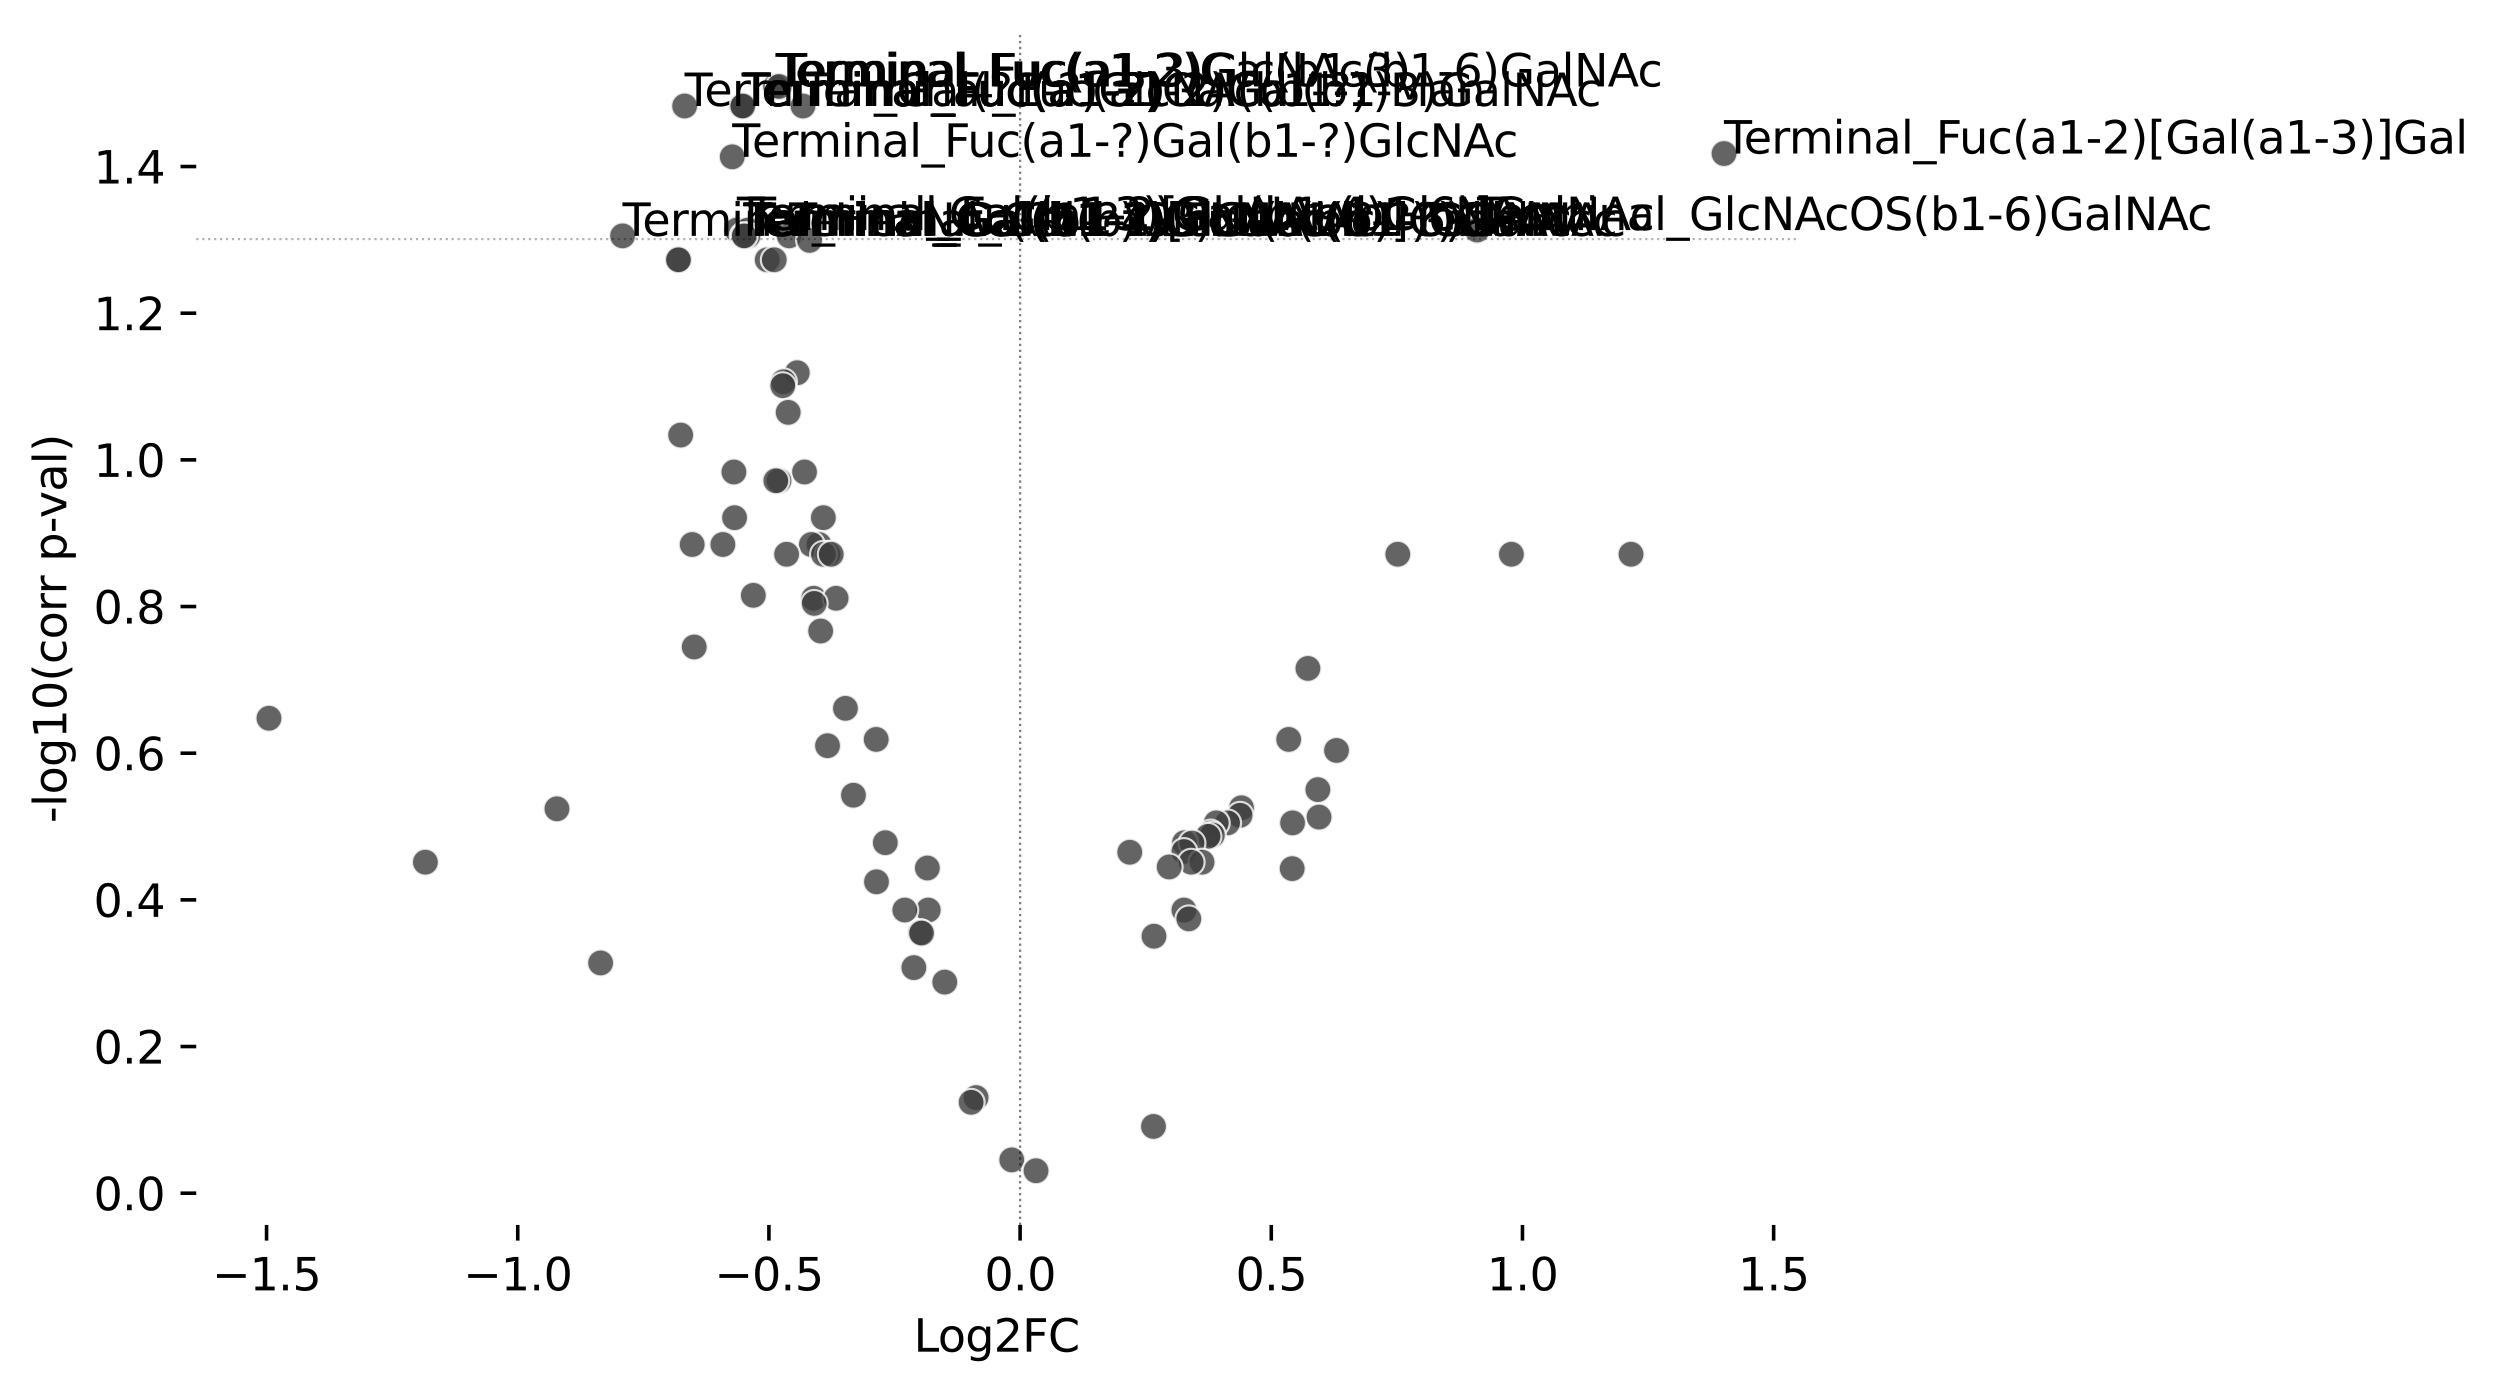 <?xml version="1.0" encoding="utf-8" standalone="no"?>
<!DOCTYPE svg PUBLIC "-//W3C//DTD SVG 1.1//EN"
  "http://www.w3.org/Graphics/SVG/1.1/DTD/svg11.dtd">
<svg xmlns:xlink="http://www.w3.org/1999/xlink" width="557.806pt" height="310.868pt" viewBox="0 0 557.806 310.868" xmlns="http://www.w3.org/2000/svg" version="1.1">
 <defs>
  <style type="text/css">*{stroke-linejoin: round; stroke-linecap: butt}</style>
 </defs>
 <g id="figure_1">
  <g id="patch_1">
   <path d="M 0 310.868 
L 557.806 310.868 
L 557.806 0 
L 0 0 
z
" style="fill: #ffffff"/>
  </g>
  <g id="axes_1">
   <g id="patch_2">
    <path d="M 43.781 273.312 
L 400.901 273.312 
L 400.901 7.2 
L 43.781 7.2 
z
" style="fill: #ffffff"/>
   </g>
   <g id="PathCollection_1">
    <defs>
     <path id="m816df6c2ac" d="M 0 3 
C 0.796 3 1.559 2.684 2.121 2.121 
C 2.684 1.559 3 0.796 3 0 
C 3 -0.796 2.684 -1.559 2.121 -2.121 
C 1.559 -2.684 0.796 -3 0 -3 
C -0.796 -3 -1.559 -2.684 -2.121 -2.121 
C -2.684 -1.559 -3 -0.796 -3 0 
C -3 0.796 -2.684 1.559 -2.121 2.121 
C -1.559 2.684 -0.796 3 0 3 
z
" style="stroke: #ffffff; stroke-opacity: 0.8; stroke-width: 0.48"/>
    </defs>
    <g clip-path="url(#p8c8606e01a)">
     <use xlink:href="#m816df6c2ac" x="173.045" y="19.296" style="fill: #3e3e3e; fill-opacity: 0.8; stroke: #ffffff; stroke-opacity: 0.8; stroke-width: 0.48"/>
     <use xlink:href="#m816df6c2ac" x="173.847" y="19.296" style="fill: #3e3e3e; fill-opacity: 0.8; stroke: #ffffff; stroke-opacity: 0.8; stroke-width: 0.48"/>
     <use xlink:href="#m816df6c2ac" x="152.758" y="23.653" style="fill: #3e3e3e; fill-opacity: 0.8; stroke: #ffffff; stroke-opacity: 0.8; stroke-width: 0.48"/>
     <use xlink:href="#m816df6c2ac" x="165.739" y="23.653" style="fill: #3e3e3e; fill-opacity: 0.8; stroke: #ffffff; stroke-opacity: 0.8; stroke-width: 0.48"/>
     <use xlink:href="#m816df6c2ac" x="179.163" y="23.653" style="fill: #3e3e3e; fill-opacity: 0.8; stroke: #ffffff; stroke-opacity: 0.8; stroke-width: 0.48"/>
     <use xlink:href="#m816df6c2ac" x="165.467" y="23.653" style="fill: #3e3e3e; fill-opacity: 0.8; stroke: #ffffff; stroke-opacity: 0.8; stroke-width: 0.48"/>
     <use xlink:href="#m816df6c2ac" x="165.73" y="23.653" style="fill: #3e3e3e; fill-opacity: 0.8; stroke: #ffffff; stroke-opacity: 0.8; stroke-width: 0.48"/>
     <use xlink:href="#m816df6c2ac" x="384.669" y="34.259" style="fill: #3e3e3e; fill-opacity: 0.8; stroke: #ffffff; stroke-opacity: 0.8; stroke-width: 0.48"/>
     <use xlink:href="#m816df6c2ac" x="163.383" y="34.99" style="fill: #3e3e3e; fill-opacity: 0.8; stroke: #ffffff; stroke-opacity: 0.8; stroke-width: 0.48"/>
     <use xlink:href="#m816df6c2ac" x="164.424" y="51.331" style="fill: #3e3e3e; fill-opacity: 0.8; stroke: #ffffff; stroke-opacity: 0.8; stroke-width: 0.48"/>
     <use xlink:href="#m816df6c2ac" x="166.909" y="51.331" style="fill: #3e3e3e; fill-opacity: 0.8; stroke: #ffffff; stroke-opacity: 0.8; stroke-width: 0.48"/>
     <use xlink:href="#m816df6c2ac" x="329.589" y="51.331" style="fill: #3e3e3e; fill-opacity: 0.8; stroke: #ffffff; stroke-opacity: 0.8; stroke-width: 0.48"/>
     <use xlink:href="#m816df6c2ac" x="166.886" y="52.626" style="fill: #3e3e3e; fill-opacity: 0.8; stroke: #ffffff; stroke-opacity: 0.8; stroke-width: 0.48"/>
     <use xlink:href="#m816df6c2ac" x="138.913" y="52.626" style="fill: #3e3e3e; fill-opacity: 0.8; stroke: #ffffff; stroke-opacity: 0.8; stroke-width: 0.48"/>
     <use xlink:href="#m816df6c2ac" x="176.083" y="52.626" style="fill: #3e3e3e; fill-opacity: 0.8; stroke: #ffffff; stroke-opacity: 0.8; stroke-width: 0.48"/>
     <use xlink:href="#m816df6c2ac" x="165.82" y="52.626" style="fill: #3e3e3e; fill-opacity: 0.8; stroke: #ffffff; stroke-opacity: 0.8; stroke-width: 0.48"/>
     <use xlink:href="#m816df6c2ac" x="166.066" y="52.626" style="fill: #3e3e3e; fill-opacity: 0.8; stroke: #ffffff; stroke-opacity: 0.8; stroke-width: 0.48"/>
     <use xlink:href="#m816df6c2ac" x="180.631" y="53.637" style="fill: #3e3e3e; fill-opacity: 0.8; stroke: #ffffff; stroke-opacity: 0.8; stroke-width: 0.48"/>
     <use xlink:href="#m816df6c2ac" x="171.184" y="57.963" style="fill: #3e3e3e; fill-opacity: 0.8; stroke: #ffffff; stroke-opacity: 0.8; stroke-width: 0.48"/>
     <use xlink:href="#m816df6c2ac" x="172.755" y="57.963" style="fill: #3e3e3e; fill-opacity: 0.8; stroke: #ffffff; stroke-opacity: 0.8; stroke-width: 0.48"/>
     <use xlink:href="#m816df6c2ac" x="151.467" y="57.963" style="fill: #3e3e3e; fill-opacity: 0.8; stroke: #ffffff; stroke-opacity: 0.8; stroke-width: 0.48"/>
     <use xlink:href="#m816df6c2ac" x="151.368" y="57.963" style="fill: #3e3e3e; fill-opacity: 0.8; stroke: #ffffff; stroke-opacity: 0.8; stroke-width: 0.48"/>
     <use xlink:href="#m816df6c2ac" x="177.891" y="83.163" style="fill: #3e3e3e; fill-opacity: 0.8; stroke: #ffffff; stroke-opacity: 0.8; stroke-width: 0.48"/>
     <use xlink:href="#m816df6c2ac" x="174.812" y="85.178" style="fill: #3e3e3e; fill-opacity: 0.8; stroke: #ffffff; stroke-opacity: 0.8; stroke-width: 0.48"/>
     <use xlink:href="#m816df6c2ac" x="174.658" y="86.056" style="fill: #3e3e3e; fill-opacity: 0.8; stroke: #ffffff; stroke-opacity: 0.8; stroke-width: 0.48"/>
     <use xlink:href="#m816df6c2ac" x="175.862" y="92.007" style="fill: #3e3e3e; fill-opacity: 0.8; stroke: #ffffff; stroke-opacity: 0.8; stroke-width: 0.48"/>
     <use xlink:href="#m816df6c2ac" x="151.872" y="97.072" style="fill: #3e3e3e; fill-opacity: 0.8; stroke: #ffffff; stroke-opacity: 0.8; stroke-width: 0.48"/>
     <use xlink:href="#m816df6c2ac" x="163.748" y="105.312" style="fill: #3e3e3e; fill-opacity: 0.8; stroke: #ffffff; stroke-opacity: 0.8; stroke-width: 0.48"/>
     <use xlink:href="#m816df6c2ac" x="179.507" y="105.312" style="fill: #3e3e3e; fill-opacity: 0.8; stroke: #ffffff; stroke-opacity: 0.8; stroke-width: 0.48"/>
     <use xlink:href="#m816df6c2ac" x="173.805" y="107.264" style="fill: #3e3e3e; fill-opacity: 0.8; stroke: #ffffff; stroke-opacity: 0.8; stroke-width: 0.48"/>
     <use xlink:href="#m816df6c2ac" x="173.105" y="107.264" style="fill: #3e3e3e; fill-opacity: 0.8; stroke: #ffffff; stroke-opacity: 0.8; stroke-width: 0.48"/>
     <use xlink:href="#m816df6c2ac" x="183.707" y="115.507" style="fill: #3e3e3e; fill-opacity: 0.8; stroke: #ffffff; stroke-opacity: 0.8; stroke-width: 0.48"/>
     <use xlink:href="#m816df6c2ac" x="163.9" y="115.507" style="fill: #3e3e3e; fill-opacity: 0.8; stroke: #ffffff; stroke-opacity: 0.8; stroke-width: 0.48"/>
     <use xlink:href="#m816df6c2ac" x="154.445" y="121.491" style="fill: #3e3e3e; fill-opacity: 0.8; stroke: #ffffff; stroke-opacity: 0.8; stroke-width: 0.48"/>
     <use xlink:href="#m816df6c2ac" x="182.735" y="121.491" style="fill: #3e3e3e; fill-opacity: 0.8; stroke: #ffffff; stroke-opacity: 0.8; stroke-width: 0.48"/>
     <use xlink:href="#m816df6c2ac" x="181.029" y="121.491" style="fill: #3e3e3e; fill-opacity: 0.8; stroke: #ffffff; stroke-opacity: 0.8; stroke-width: 0.48"/>
     <use xlink:href="#m816df6c2ac" x="161.291" y="121.491" style="fill: #3e3e3e; fill-opacity: 0.8; stroke: #ffffff; stroke-opacity: 0.8; stroke-width: 0.48"/>
     <use xlink:href="#m816df6c2ac" x="363.918" y="123.666" style="fill: #3e3e3e; fill-opacity: 0.8; stroke: #ffffff; stroke-opacity: 0.8; stroke-width: 0.48"/>
     <use xlink:href="#m816df6c2ac" x="184.749" y="123.666" style="fill: #3e3e3e; fill-opacity: 0.8; stroke: #ffffff; stroke-opacity: 0.8; stroke-width: 0.48"/>
     <use xlink:href="#m816df6c2ac" x="311.879" y="123.666" style="fill: #3e3e3e; fill-opacity: 0.8; stroke: #ffffff; stroke-opacity: 0.8; stroke-width: 0.48"/>
     <use xlink:href="#m816df6c2ac" x="337.226" y="123.666" style="fill: #3e3e3e; fill-opacity: 0.8; stroke: #ffffff; stroke-opacity: 0.8; stroke-width: 0.48"/>
     <use xlink:href="#m816df6c2ac" x="175.513" y="123.666" style="fill: #3e3e3e; fill-opacity: 0.8; stroke: #ffffff; stroke-opacity: 0.8; stroke-width: 0.48"/>
     <use xlink:href="#m816df6c2ac" x="183.736" y="123.666" style="fill: #3e3e3e; fill-opacity: 0.8; stroke: #ffffff; stroke-opacity: 0.8; stroke-width: 0.48"/>
     <use xlink:href="#m816df6c2ac" x="185.468" y="123.666" style="fill: #3e3e3e; fill-opacity: 0.8; stroke: #ffffff; stroke-opacity: 0.8; stroke-width: 0.48"/>
     <use xlink:href="#m816df6c2ac" x="168.085" y="132.834" style="fill: #3e3e3e; fill-opacity: 0.8; stroke: #ffffff; stroke-opacity: 0.8; stroke-width: 0.48"/>
     <use xlink:href="#m816df6c2ac" x="181.548" y="133.491" style="fill: #3e3e3e; fill-opacity: 0.8; stroke: #ffffff; stroke-opacity: 0.8; stroke-width: 0.48"/>
     <use xlink:href="#m816df6c2ac" x="186.555" y="133.491" style="fill: #3e3e3e; fill-opacity: 0.8; stroke: #ffffff; stroke-opacity: 0.8; stroke-width: 0.48"/>
     <use xlink:href="#m816df6c2ac" x="181.67" y="134.635" style="fill: #3e3e3e; fill-opacity: 0.8; stroke: #ffffff; stroke-opacity: 0.8; stroke-width: 0.48"/>
     <use xlink:href="#m816df6c2ac" x="183.107" y="140.792" style="fill: #3e3e3e; fill-opacity: 0.8; stroke: #ffffff; stroke-opacity: 0.8; stroke-width: 0.48"/>
     <use xlink:href="#m816df6c2ac" x="154.895" y="144.355" style="fill: #3e3e3e; fill-opacity: 0.8; stroke: #ffffff; stroke-opacity: 0.8; stroke-width: 0.48"/>
     <use xlink:href="#m816df6c2ac" x="291.826" y="149.142" style="fill: #3e3e3e; fill-opacity: 0.8; stroke: #ffffff; stroke-opacity: 0.8; stroke-width: 0.48"/>
     <use xlink:href="#m816df6c2ac" x="188.638" y="158.045" style="fill: #3e3e3e; fill-opacity: 0.8; stroke: #ffffff; stroke-opacity: 0.8; stroke-width: 0.48"/>
     <use xlink:href="#m816df6c2ac" x="60.014" y="160.255" style="fill: #3e3e3e; fill-opacity: 0.8; stroke: #ffffff; stroke-opacity: 0.8; stroke-width: 0.48"/>
     <use xlink:href="#m816df6c2ac" x="287.536" y="164.98" style="fill: #3e3e3e; fill-opacity: 0.8; stroke: #ffffff; stroke-opacity: 0.8; stroke-width: 0.48"/>
     <use xlink:href="#m816df6c2ac" x="195.5" y="164.98" style="fill: #3e3e3e; fill-opacity: 0.8; stroke: #ffffff; stroke-opacity: 0.8; stroke-width: 0.48"/>
     <use xlink:href="#m816df6c2ac" x="184.642" y="166.382" style="fill: #3e3e3e; fill-opacity: 0.8; stroke: #ffffff; stroke-opacity: 0.8; stroke-width: 0.48"/>
     <use xlink:href="#m816df6c2ac" x="298.209" y="167.44" style="fill: #3e3e3e; fill-opacity: 0.8; stroke: #ffffff; stroke-opacity: 0.8; stroke-width: 0.48"/>
     <use xlink:href="#m816df6c2ac" x="294.049" y="176.185" style="fill: #3e3e3e; fill-opacity: 0.8; stroke: #ffffff; stroke-opacity: 0.8; stroke-width: 0.48"/>
     <use xlink:href="#m816df6c2ac" x="190.426" y="177.431" style="fill: #3e3e3e; fill-opacity: 0.8; stroke: #ffffff; stroke-opacity: 0.8; stroke-width: 0.48"/>
     <use xlink:href="#m816df6c2ac" x="277.001" y="180.231" style="fill: #3e3e3e; fill-opacity: 0.8; stroke: #ffffff; stroke-opacity: 0.8; stroke-width: 0.48"/>
     <use xlink:href="#m816df6c2ac" x="124.267" y="180.464" style="fill: #3e3e3e; fill-opacity: 0.8; stroke: #ffffff; stroke-opacity: 0.8; stroke-width: 0.48"/>
     <use xlink:href="#m816df6c2ac" x="276.687" y="181.907" style="fill: #3e3e3e; fill-opacity: 0.8; stroke: #ffffff; stroke-opacity: 0.8; stroke-width: 0.48"/>
     <use xlink:href="#m816df6c2ac" x="294.305" y="182.312" style="fill: #3e3e3e; fill-opacity: 0.8; stroke: #ffffff; stroke-opacity: 0.8; stroke-width: 0.48"/>
     <use xlink:href="#m816df6c2ac" x="273.909" y="183.598" style="fill: #3e3e3e; fill-opacity: 0.8; stroke: #ffffff; stroke-opacity: 0.8; stroke-width: 0.48"/>
     <use xlink:href="#m816df6c2ac" x="288.402" y="183.598" style="fill: #3e3e3e; fill-opacity: 0.8; stroke: #ffffff; stroke-opacity: 0.8; stroke-width: 0.48"/>
     <use xlink:href="#m816df6c2ac" x="271.377" y="183.598" style="fill: #3e3e3e; fill-opacity: 0.8; stroke: #ffffff; stroke-opacity: 0.8; stroke-width: 0.48"/>
     <use xlink:href="#m816df6c2ac" x="270.143" y="185.871" style="fill: #3e3e3e; fill-opacity: 0.8; stroke: #ffffff; stroke-opacity: 0.8; stroke-width: 0.48"/>
     <use xlink:href="#m816df6c2ac" x="270.509" y="186.32" style="fill: #3e3e3e; fill-opacity: 0.8; stroke: #ffffff; stroke-opacity: 0.8; stroke-width: 0.48"/>
     <use xlink:href="#m816df6c2ac" x="269.539" y="186.595" style="fill: #3e3e3e; fill-opacity: 0.8; stroke: #ffffff; stroke-opacity: 0.8; stroke-width: 0.48"/>
     <use xlink:href="#m816df6c2ac" x="197.535" y="188.024" style="fill: #3e3e3e; fill-opacity: 0.8; stroke: #ffffff; stroke-opacity: 0.8; stroke-width: 0.48"/>
     <use xlink:href="#m816df6c2ac" x="264.29" y="188.024" style="fill: #3e3e3e; fill-opacity: 0.8; stroke: #ffffff; stroke-opacity: 0.8; stroke-width: 0.48"/>
     <use xlink:href="#m816df6c2ac" x="265.964" y="188.111" style="fill: #3e3e3e; fill-opacity: 0.8; stroke: #ffffff; stroke-opacity: 0.8; stroke-width: 0.48"/>
     <use xlink:href="#m816df6c2ac" x="264.152" y="189.987" style="fill: #3e3e3e; fill-opacity: 0.8; stroke: #ffffff; stroke-opacity: 0.8; stroke-width: 0.48"/>
     <use xlink:href="#m816df6c2ac" x="252.074" y="190.157" style="fill: #3e3e3e; fill-opacity: 0.8; stroke: #ffffff; stroke-opacity: 0.8; stroke-width: 0.48"/>
     <use xlink:href="#m816df6c2ac" x="94.915" y="192.375" style="fill: #3e3e3e; fill-opacity: 0.8; stroke: #ffffff; stroke-opacity: 0.8; stroke-width: 0.48"/>
     <use xlink:href="#m816df6c2ac" x="268.202" y="192.375" style="fill: #3e3e3e; fill-opacity: 0.8; stroke: #ffffff; stroke-opacity: 0.8; stroke-width: 0.48"/>
     <use xlink:href="#m816df6c2ac" x="265.775" y="192.375" style="fill: #3e3e3e; fill-opacity: 0.8; stroke: #ffffff; stroke-opacity: 0.8; stroke-width: 0.48"/>
     <use xlink:href="#m816df6c2ac" x="260.87" y="193.438" style="fill: #3e3e3e; fill-opacity: 0.8; stroke: #ffffff; stroke-opacity: 0.8; stroke-width: 0.48"/>
     <use xlink:href="#m816df6c2ac" x="206.912" y="193.672" style="fill: #3e3e3e; fill-opacity: 0.8; stroke: #ffffff; stroke-opacity: 0.8; stroke-width: 0.48"/>
     <use xlink:href="#m816df6c2ac" x="288.316" y="193.809" style="fill: #3e3e3e; fill-opacity: 0.8; stroke: #ffffff; stroke-opacity: 0.8; stroke-width: 0.48"/>
     <use xlink:href="#m816df6c2ac" x="195.566" y="196.752" style="fill: #3e3e3e; fill-opacity: 0.8; stroke: #ffffff; stroke-opacity: 0.8; stroke-width: 0.48"/>
     <use xlink:href="#m816df6c2ac" x="207.111" y="203.053" style="fill: #3e3e3e; fill-opacity: 0.8; stroke: #ffffff; stroke-opacity: 0.8; stroke-width: 0.48"/>
     <use xlink:href="#m816df6c2ac" x="264.165" y="203.053" style="fill: #3e3e3e; fill-opacity: 0.8; stroke: #ffffff; stroke-opacity: 0.8; stroke-width: 0.48"/>
     <use xlink:href="#m816df6c2ac" x="201.883" y="203.053" style="fill: #3e3e3e; fill-opacity: 0.8; stroke: #ffffff; stroke-opacity: 0.8; stroke-width: 0.48"/>
     <use xlink:href="#m816df6c2ac" x="265.25" y="205.015" style="fill: #3e3e3e; fill-opacity: 0.8; stroke: #ffffff; stroke-opacity: 0.8; stroke-width: 0.48"/>
     <use xlink:href="#m816df6c2ac" x="205.338" y="208.076" style="fill: #3e3e3e; fill-opacity: 0.8; stroke: #ffffff; stroke-opacity: 0.8; stroke-width: 0.48"/>
     <use xlink:href="#m816df6c2ac" x="205.622" y="208.184" style="fill: #3e3e3e; fill-opacity: 0.8; stroke: #ffffff; stroke-opacity: 0.8; stroke-width: 0.48"/>
     <use xlink:href="#m816df6c2ac" x="257.481" y="208.888" style="fill: #3e3e3e; fill-opacity: 0.8; stroke: #ffffff; stroke-opacity: 0.8; stroke-width: 0.48"/>
     <use xlink:href="#m816df6c2ac" x="134.01" y="214.855" style="fill: #3e3e3e; fill-opacity: 0.8; stroke: #ffffff; stroke-opacity: 0.8; stroke-width: 0.48"/>
     <use xlink:href="#m816df6c2ac" x="203.901" y="215.895" style="fill: #3e3e3e; fill-opacity: 0.8; stroke: #ffffff; stroke-opacity: 0.8; stroke-width: 0.48"/>
     <use xlink:href="#m816df6c2ac" x="210.799" y="219.128" style="fill: #3e3e3e; fill-opacity: 0.8; stroke: #ffffff; stroke-opacity: 0.8; stroke-width: 0.48"/>
     <use xlink:href="#m816df6c2ac" x="217.793" y="244.898" style="fill: #3e3e3e; fill-opacity: 0.8; stroke: #ffffff; stroke-opacity: 0.8; stroke-width: 0.48"/>
     <use xlink:href="#m816df6c2ac" x="216.684" y="245.948" style="fill: #3e3e3e; fill-opacity: 0.8; stroke: #ffffff; stroke-opacity: 0.8; stroke-width: 0.48"/>
     <use xlink:href="#m816df6c2ac" x="257.369" y="251.333" style="fill: #3e3e3e; fill-opacity: 0.8; stroke: #ffffff; stroke-opacity: 0.8; stroke-width: 0.48"/>
     <use xlink:href="#m816df6c2ac" x="225.747" y="258.797" style="fill: #3e3e3e; fill-opacity: 0.8; stroke: #ffffff; stroke-opacity: 0.8; stroke-width: 0.48"/>
     <use xlink:href="#m816df6c2ac" x="231.161" y="261.216" style="fill: #3e3e3e; fill-opacity: 0.8; stroke: #ffffff; stroke-opacity: 0.8; stroke-width: 0.48"/>
    </g>
   </g>
   <g id="matplotlib.axis_1">
    <g id="xtick_1">
     <g id="line2d_1">
      <defs>
       <path id="m1db0ca7ff2" d="M 0 0 
L 0 3.5 
" style="stroke: #000000; stroke-width: 0.8"/>
      </defs>
      <g>
       <use xlink:href="#m1db0ca7ff2" x="59.475" y="273.312" style="stroke: #000000; stroke-width: 0.8"/>
      </g>
     </g>
     <g id="text_1">
      <!-- −1.5 -->
      <g transform="translate(47.334 287.91) scale(0.1 -0.1)">
       <defs>
        <path id="DejaVuSans-2212" d="M 678 2272 
L 4684 2272 
L 4684 1741 
L 678 1741 
L 678 2272 
z
" transform="scale(0.016)"/>
        <path id="DejaVuSans-31" d="M 794 531 
L 1825 531 
L 1825 4091 
L 703 3866 
L 703 4441 
L 1819 4666 
L 2450 4666 
L 2450 531 
L 3481 531 
L 3481 0 
L 794 0 
L 794 531 
z
" transform="scale(0.016)"/>
        <path id="DejaVuSans-2e" d="M 684 794 
L 1344 794 
L 1344 0 
L 684 0 
L 684 794 
z
" transform="scale(0.016)"/>
        <path id="DejaVuSans-35" d="M 691 4666 
L 3169 4666 
L 3169 4134 
L 1269 4134 
L 1269 2991 
Q 1406 3038 1543 3061 
Q 1681 3084 1819 3084 
Q 2600 3084 3056 2656 
Q 3513 2228 3513 1497 
Q 3513 744 3044 326 
Q 2575 -91 1722 -91 
Q 1428 -91 1123 -41 
Q 819 9 494 109 
L 494 744 
Q 775 591 1075 516 
Q 1375 441 1709 441 
Q 2250 441 2565 725 
Q 2881 1009 2881 1497 
Q 2881 1984 2565 2268 
Q 2250 2553 1709 2553 
Q 1456 2553 1204 2497 
Q 953 2441 691 2322 
L 691 4666 
z
" transform="scale(0.016)"/>
       </defs>
       <use xlink:href="#DejaVuSans-2212"/>
       <use xlink:href="#DejaVuSans-31" x="83.789"/>
       <use xlink:href="#DejaVuSans-2e" x="147.412"/>
       <use xlink:href="#DejaVuSans-35" x="179.199"/>
      </g>
     </g>
    </g>
    <g id="xtick_2">
     <g id="line2d_2">
      <g>
       <use xlink:href="#m1db0ca7ff2" x="115.519" y="273.312" style="stroke: #000000; stroke-width: 0.8"/>
      </g>
     </g>
     <g id="text_2">
      <!-- −1.0 -->
      <g transform="translate(103.378 287.91) scale(0.1 -0.1)">
       <defs>
        <path id="DejaVuSans-30" d="M 2034 4250 
Q 1547 4250 1301 3770 
Q 1056 3291 1056 2328 
Q 1056 1369 1301 889 
Q 1547 409 2034 409 
Q 2525 409 2770 889 
Q 3016 1369 3016 2328 
Q 3016 3291 2770 3770 
Q 2525 4250 2034 4250 
z
M 2034 4750 
Q 2819 4750 3233 4129 
Q 3647 3509 3647 2328 
Q 3647 1150 3233 529 
Q 2819 -91 2034 -91 
Q 1250 -91 836 529 
Q 422 1150 422 2328 
Q 422 3509 836 4129 
Q 1250 4750 2034 4750 
z
" transform="scale(0.016)"/>
       </defs>
       <use xlink:href="#DejaVuSans-2212"/>
       <use xlink:href="#DejaVuSans-31" x="83.789"/>
       <use xlink:href="#DejaVuSans-2e" x="147.412"/>
       <use xlink:href="#DejaVuSans-30" x="179.199"/>
      </g>
     </g>
    </g>
    <g id="xtick_3">
     <g id="line2d_3">
      <g>
       <use xlink:href="#m1db0ca7ff2" x="171.563" y="273.312" style="stroke: #000000; stroke-width: 0.8"/>
      </g>
     </g>
     <g id="text_3">
      <!-- −0.5 -->
      <g transform="translate(159.422 287.91) scale(0.1 -0.1)">
       <use xlink:href="#DejaVuSans-2212"/>
       <use xlink:href="#DejaVuSans-30" x="83.789"/>
       <use xlink:href="#DejaVuSans-2e" x="147.412"/>
       <use xlink:href="#DejaVuSans-35" x="179.199"/>
      </g>
     </g>
    </g>
    <g id="xtick_4">
     <g id="line2d_4">
      <g>
       <use xlink:href="#m1db0ca7ff2" x="227.608" y="273.312" style="stroke: #000000; stroke-width: 0.8"/>
      </g>
     </g>
     <g id="text_4">
      <!-- 0.0 -->
      <g transform="translate(219.656 287.91) scale(0.1 -0.1)">
       <use xlink:href="#DejaVuSans-30"/>
       <use xlink:href="#DejaVuSans-2e" x="63.623"/>
       <use xlink:href="#DejaVuSans-30" x="95.41"/>
      </g>
     </g>
    </g>
    <g id="xtick_5">
     <g id="line2d_5">
      <g>
       <use xlink:href="#m1db0ca7ff2" x="283.652" y="273.312" style="stroke: #000000; stroke-width: 0.8"/>
      </g>
     </g>
     <g id="text_5">
      <!-- 0.5 -->
      <g transform="translate(275.7 287.91) scale(0.1 -0.1)">
       <use xlink:href="#DejaVuSans-30"/>
       <use xlink:href="#DejaVuSans-2e" x="63.623"/>
       <use xlink:href="#DejaVuSans-35" x="95.41"/>
      </g>
     </g>
    </g>
    <g id="xtick_6">
     <g id="line2d_6">
      <g>
       <use xlink:href="#m1db0ca7ff2" x="339.696" y="273.312" style="stroke: #000000; stroke-width: 0.8"/>
      </g>
     </g>
     <g id="text_6">
      <!-- 1.0 -->
      <g transform="translate(331.744 287.91) scale(0.1 -0.1)">
       <use xlink:href="#DejaVuSans-31"/>
       <use xlink:href="#DejaVuSans-2e" x="63.623"/>
       <use xlink:href="#DejaVuSans-30" x="95.41"/>
      </g>
     </g>
    </g>
    <g id="xtick_7">
     <g id="line2d_7">
      <g>
       <use xlink:href="#m1db0ca7ff2" x="395.74" y="273.312" style="stroke: #000000; stroke-width: 0.8"/>
      </g>
     </g>
     <g id="text_7">
      <!-- 1.5 -->
      <g transform="translate(387.788 287.91) scale(0.1 -0.1)">
       <use xlink:href="#DejaVuSans-31"/>
       <use xlink:href="#DejaVuSans-2e" x="63.623"/>
       <use xlink:href="#DejaVuSans-35" x="95.41"/>
      </g>
     </g>
    </g>
    <g id="text_8">
     <!-- Log2FC -->
     <g transform="translate(203.861 301.589) scale(0.1 -0.1)">
      <defs>
       <path id="DejaVuSans-4c" d="M 628 4666 
L 1259 4666 
L 1259 531 
L 3531 531 
L 3531 0 
L 628 0 
L 628 4666 
z
" transform="scale(0.016)"/>
       <path id="DejaVuSans-6f" d="M 1959 3097 
Q 1497 3097 1228 2736 
Q 959 2375 959 1747 
Q 959 1119 1226 758 
Q 1494 397 1959 397 
Q 2419 397 2687 759 
Q 2956 1122 2956 1747 
Q 2956 2369 2687 2733 
Q 2419 3097 1959 3097 
z
M 1959 3584 
Q 2709 3584 3137 3096 
Q 3566 2609 3566 1747 
Q 3566 888 3137 398 
Q 2709 -91 1959 -91 
Q 1206 -91 779 398 
Q 353 888 353 1747 
Q 353 2609 779 3096 
Q 1206 3584 1959 3584 
z
" transform="scale(0.016)"/>
       <path id="DejaVuSans-67" d="M 2906 1791 
Q 2906 2416 2648 2759 
Q 2391 3103 1925 3103 
Q 1463 3103 1205 2759 
Q 947 2416 947 1791 
Q 947 1169 1205 825 
Q 1463 481 1925 481 
Q 2391 481 2648 825 
Q 2906 1169 2906 1791 
z
M 3481 434 
Q 3481 -459 3084 -895 
Q 2688 -1331 1869 -1331 
Q 1566 -1331 1297 -1286 
Q 1028 -1241 775 -1147 
L 775 -588 
Q 1028 -725 1275 -790 
Q 1522 -856 1778 -856 
Q 2344 -856 2625 -561 
Q 2906 -266 2906 331 
L 2906 616 
Q 2728 306 2450 153 
Q 2172 0 1784 0 
Q 1141 0 747 490 
Q 353 981 353 1791 
Q 353 2603 747 3093 
Q 1141 3584 1784 3584 
Q 2172 3584 2450 3431 
Q 2728 3278 2906 2969 
L 2906 3500 
L 3481 3500 
L 3481 434 
z
" transform="scale(0.016)"/>
       <path id="DejaVuSans-32" d="M 1228 531 
L 3431 531 
L 3431 0 
L 469 0 
L 469 531 
Q 828 903 1448 1529 
Q 2069 2156 2228 2338 
Q 2531 2678 2651 2914 
Q 2772 3150 2772 3378 
Q 2772 3750 2511 3984 
Q 2250 4219 1831 4219 
Q 1534 4219 1204 4116 
Q 875 4013 500 3803 
L 500 4441 
Q 881 4594 1212 4672 
Q 1544 4750 1819 4750 
Q 2544 4750 2975 4387 
Q 3406 4025 3406 3419 
Q 3406 3131 3298 2873 
Q 3191 2616 2906 2266 
Q 2828 2175 2409 1742 
Q 1991 1309 1228 531 
z
" transform="scale(0.016)"/>
       <path id="DejaVuSans-46" d="M 628 4666 
L 3309 4666 
L 3309 4134 
L 1259 4134 
L 1259 2759 
L 3109 2759 
L 3109 2228 
L 1259 2228 
L 1259 0 
L 628 0 
L 628 4666 
z
" transform="scale(0.016)"/>
       <path id="DejaVuSans-43" d="M 4122 4306 
L 4122 3641 
Q 3803 3938 3442 4084 
Q 3081 4231 2675 4231 
Q 1875 4231 1450 3742 
Q 1025 3253 1025 2328 
Q 1025 1406 1450 917 
Q 1875 428 2675 428 
Q 3081 428 3442 575 
Q 3803 722 4122 1019 
L 4122 359 
Q 3791 134 3420 21 
Q 3050 -91 2638 -91 
Q 1578 -91 968 557 
Q 359 1206 359 2328 
Q 359 3453 968 4101 
Q 1578 4750 2638 4750 
Q 3056 4750 3426 4639 
Q 3797 4528 4122 4306 
z
" transform="scale(0.016)"/>
      </defs>
      <use xlink:href="#DejaVuSans-4c"/>
      <use xlink:href="#DejaVuSans-6f" x="53.963"/>
      <use xlink:href="#DejaVuSans-67" x="115.145"/>
      <use xlink:href="#DejaVuSans-32" x="178.621"/>
      <use xlink:href="#DejaVuSans-46" x="242.244"/>
      <use xlink:href="#DejaVuSans-43" x="299.764"/>
     </g>
    </g>
   </g>
   <g id="matplotlib.axis_2">
    <g id="ytick_1">
     <g id="line2d_8">
      <defs>
       <path id="m924fe9a225" d="M 0 0 
L -3.5 0 
" style="stroke: #000000; stroke-width: 0.8"/>
      </defs>
      <g>
       <use xlink:href="#m924fe9a225" x="43.781" y="266.232" style="stroke: #000000; stroke-width: 0.8"/>
      </g>
     </g>
     <g id="text_9">
      <!-- 0.0 -->
      <g transform="translate(20.878 270.032) scale(0.1 -0.1)">
       <use xlink:href="#DejaVuSans-30"/>
       <use xlink:href="#DejaVuSans-2e" x="63.623"/>
       <use xlink:href="#DejaVuSans-30" x="95.41"/>
      </g>
     </g>
    </g>
    <g id="ytick_2">
     <g id="line2d_9">
      <g>
       <use xlink:href="#m924fe9a225" x="43.781" y="233.507" style="stroke: #000000; stroke-width: 0.8"/>
      </g>
     </g>
     <g id="text_10">
      <!-- 0.2 -->
      <g transform="translate(20.878 237.307) scale(0.1 -0.1)">
       <use xlink:href="#DejaVuSans-30"/>
       <use xlink:href="#DejaVuSans-2e" x="63.623"/>
       <use xlink:href="#DejaVuSans-32" x="95.41"/>
      </g>
     </g>
    </g>
    <g id="ytick_3">
     <g id="line2d_10">
      <g>
       <use xlink:href="#m924fe9a225" x="43.781" y="200.782" style="stroke: #000000; stroke-width: 0.8"/>
      </g>
     </g>
     <g id="text_11">
      <!-- 0.4 -->
      <g transform="translate(20.878 204.581) scale(0.1 -0.1)">
       <defs>
        <path id="DejaVuSans-34" d="M 2419 4116 
L 825 1625 
L 2419 1625 
L 2419 4116 
z
M 2253 4666 
L 3047 4666 
L 3047 1625 
L 3713 1625 
L 3713 1100 
L 3047 1100 
L 3047 0 
L 2419 0 
L 2419 1100 
L 313 1100 
L 313 1709 
L 2253 4666 
z
" transform="scale(0.016)"/>
       </defs>
       <use xlink:href="#DejaVuSans-30"/>
       <use xlink:href="#DejaVuSans-2e" x="63.623"/>
       <use xlink:href="#DejaVuSans-34" x="95.41"/>
      </g>
     </g>
    </g>
    <g id="ytick_4">
     <g id="line2d_11">
      <g>
       <use xlink:href="#m924fe9a225" x="43.781" y="168.057" style="stroke: #000000; stroke-width: 0.8"/>
      </g>
     </g>
     <g id="text_12">
      <!-- 0.6 -->
      <g transform="translate(20.878 171.856) scale(0.1 -0.1)">
       <defs>
        <path id="DejaVuSans-36" d="M 2113 2584 
Q 1688 2584 1439 2293 
Q 1191 2003 1191 1497 
Q 1191 994 1439 701 
Q 1688 409 2113 409 
Q 2538 409 2786 701 
Q 3034 994 3034 1497 
Q 3034 2003 2786 2293 
Q 2538 2584 2113 2584 
z
M 3366 4563 
L 3366 3988 
Q 3128 4100 2886 4159 
Q 2644 4219 2406 4219 
Q 1781 4219 1451 3797 
Q 1122 3375 1075 2522 
Q 1259 2794 1537 2939 
Q 1816 3084 2150 3084 
Q 2853 3084 3261 2657 
Q 3669 2231 3669 1497 
Q 3669 778 3244 343 
Q 2819 -91 2113 -91 
Q 1303 -91 875 529 
Q 447 1150 447 2328 
Q 447 3434 972 4092 
Q 1497 4750 2381 4750 
Q 2619 4750 2861 4703 
Q 3103 4656 3366 4563 
z
" transform="scale(0.016)"/>
       </defs>
       <use xlink:href="#DejaVuSans-30"/>
       <use xlink:href="#DejaVuSans-2e" x="63.623"/>
       <use xlink:href="#DejaVuSans-36" x="95.41"/>
      </g>
     </g>
    </g>
    <g id="ytick_5">
     <g id="line2d_12">
      <g>
       <use xlink:href="#m924fe9a225" x="43.781" y="135.332" style="stroke: #000000; stroke-width: 0.8"/>
      </g>
     </g>
     <g id="text_13">
      <!-- 0.8 -->
      <g transform="translate(20.878 139.131) scale(0.1 -0.1)">
       <defs>
        <path id="DejaVuSans-38" d="M 2034 2216 
Q 1584 2216 1326 1975 
Q 1069 1734 1069 1313 
Q 1069 891 1326 650 
Q 1584 409 2034 409 
Q 2484 409 2743 651 
Q 3003 894 3003 1313 
Q 3003 1734 2745 1975 
Q 2488 2216 2034 2216 
z
M 1403 2484 
Q 997 2584 770 2862 
Q 544 3141 544 3541 
Q 544 4100 942 4425 
Q 1341 4750 2034 4750 
Q 2731 4750 3128 4425 
Q 3525 4100 3525 3541 
Q 3525 3141 3298 2862 
Q 3072 2584 2669 2484 
Q 3125 2378 3379 2068 
Q 3634 1759 3634 1313 
Q 3634 634 3220 271 
Q 2806 -91 2034 -91 
Q 1263 -91 848 271 
Q 434 634 434 1313 
Q 434 1759 690 2068 
Q 947 2378 1403 2484 
z
M 1172 3481 
Q 1172 3119 1398 2916 
Q 1625 2713 2034 2713 
Q 2441 2713 2670 2916 
Q 2900 3119 2900 3481 
Q 2900 3844 2670 4047 
Q 2441 4250 2034 4250 
Q 1625 4250 1398 4047 
Q 1172 3844 1172 3481 
z
" transform="scale(0.016)"/>
       </defs>
       <use xlink:href="#DejaVuSans-30"/>
       <use xlink:href="#DejaVuSans-2e" x="63.623"/>
       <use xlink:href="#DejaVuSans-38" x="95.41"/>
      </g>
     </g>
    </g>
    <g id="ytick_6">
     <g id="line2d_13">
      <g>
       <use xlink:href="#m924fe9a225" x="43.781" y="102.607" style="stroke: #000000; stroke-width: 0.8"/>
      </g>
     </g>
     <g id="text_14">
      <!-- 1.0 -->
      <g transform="translate(20.878 106.406) scale(0.1 -0.1)">
       <use xlink:href="#DejaVuSans-31"/>
       <use xlink:href="#DejaVuSans-2e" x="63.623"/>
       <use xlink:href="#DejaVuSans-30" x="95.41"/>
      </g>
     </g>
    </g>
    <g id="ytick_7">
     <g id="line2d_14">
      <g>
       <use xlink:href="#m924fe9a225" x="43.781" y="69.882" style="stroke: #000000; stroke-width: 0.8"/>
      </g>
     </g>
     <g id="text_15">
      <!-- 1.2 -->
      <g transform="translate(20.878 73.681) scale(0.1 -0.1)">
       <use xlink:href="#DejaVuSans-31"/>
       <use xlink:href="#DejaVuSans-2e" x="63.623"/>
       <use xlink:href="#DejaVuSans-32" x="95.41"/>
      </g>
     </g>
    </g>
    <g id="ytick_8">
     <g id="line2d_15">
      <g>
       <use xlink:href="#m924fe9a225" x="43.781" y="37.157" style="stroke: #000000; stroke-width: 0.8"/>
      </g>
     </g>
     <g id="text_16">
      <!-- 1.4 -->
      <g transform="translate(20.878 40.956) scale(0.1 -0.1)">
       <use xlink:href="#DejaVuSans-31"/>
       <use xlink:href="#DejaVuSans-2e" x="63.623"/>
       <use xlink:href="#DejaVuSans-34" x="95.41"/>
      </g>
     </g>
    </g>
    <g id="text_17">
     <!-- -log10(corr p-val) -->
     <g transform="translate(14.798 183.627) rotate(-90) scale(0.1 -0.1)">
      <defs>
       <path id="DejaVuSans-2d" d="M 313 2009 
L 1997 2009 
L 1997 1497 
L 313 1497 
L 313 2009 
z
" transform="scale(0.016)"/>
       <path id="DejaVuSans-6c" d="M 603 4863 
L 1178 4863 
L 1178 0 
L 603 0 
L 603 4863 
z
" transform="scale(0.016)"/>
       <path id="DejaVuSans-28" d="M 1984 4856 
Q 1566 4138 1362 3434 
Q 1159 2731 1159 2009 
Q 1159 1288 1364 580 
Q 1569 -128 1984 -844 
L 1484 -844 
Q 1016 -109 783 600 
Q 550 1309 550 2009 
Q 550 2706 781 3412 
Q 1013 4119 1484 4856 
L 1984 4856 
z
" transform="scale(0.016)"/>
       <path id="DejaVuSans-63" d="M 3122 3366 
L 3122 2828 
Q 2878 2963 2633 3030 
Q 2388 3097 2138 3097 
Q 1578 3097 1268 2742 
Q 959 2388 959 1747 
Q 959 1106 1268 751 
Q 1578 397 2138 397 
Q 2388 397 2633 464 
Q 2878 531 3122 666 
L 3122 134 
Q 2881 22 2623 -34 
Q 2366 -91 2075 -91 
Q 1284 -91 818 406 
Q 353 903 353 1747 
Q 353 2603 823 3093 
Q 1294 3584 2113 3584 
Q 2378 3584 2631 3529 
Q 2884 3475 3122 3366 
z
" transform="scale(0.016)"/>
       <path id="DejaVuSans-72" d="M 2631 2963 
Q 2534 3019 2420 3045 
Q 2306 3072 2169 3072 
Q 1681 3072 1420 2755 
Q 1159 2438 1159 1844 
L 1159 0 
L 581 0 
L 581 3500 
L 1159 3500 
L 1159 2956 
Q 1341 3275 1631 3429 
Q 1922 3584 2338 3584 
Q 2397 3584 2469 3576 
Q 2541 3569 2628 3553 
L 2631 2963 
z
" transform="scale(0.016)"/>
       <path id="DejaVuSans-20" transform="scale(0.016)"/>
       <path id="DejaVuSans-70" d="M 1159 525 
L 1159 -1331 
L 581 -1331 
L 581 3500 
L 1159 3500 
L 1159 2969 
Q 1341 3281 1617 3432 
Q 1894 3584 2278 3584 
Q 2916 3584 3314 3078 
Q 3713 2572 3713 1747 
Q 3713 922 3314 415 
Q 2916 -91 2278 -91 
Q 1894 -91 1617 61 
Q 1341 213 1159 525 
z
M 3116 1747 
Q 3116 2381 2855 2742 
Q 2594 3103 2138 3103 
Q 1681 3103 1420 2742 
Q 1159 2381 1159 1747 
Q 1159 1113 1420 752 
Q 1681 391 2138 391 
Q 2594 391 2855 752 
Q 3116 1113 3116 1747 
z
" transform="scale(0.016)"/>
       <path id="DejaVuSans-76" d="M 191 3500 
L 800 3500 
L 1894 563 
L 2988 3500 
L 3597 3500 
L 2284 0 
L 1503 0 
L 191 3500 
z
" transform="scale(0.016)"/>
       <path id="DejaVuSans-61" d="M 2194 1759 
Q 1497 1759 1228 1600 
Q 959 1441 959 1056 
Q 959 750 1161 570 
Q 1363 391 1709 391 
Q 2188 391 2477 730 
Q 2766 1069 2766 1631 
L 2766 1759 
L 2194 1759 
z
M 3341 1997 
L 3341 0 
L 2766 0 
L 2766 531 
Q 2569 213 2275 61 
Q 1981 -91 1556 -91 
Q 1019 -91 701 211 
Q 384 513 384 1019 
Q 384 1609 779 1909 
Q 1175 2209 1959 2209 
L 2766 2209 
L 2766 2266 
Q 2766 2663 2505 2880 
Q 2244 3097 1772 3097 
Q 1472 3097 1187 3025 
Q 903 2953 641 2809 
L 641 3341 
Q 956 3463 1253 3523 
Q 1550 3584 1831 3584 
Q 2591 3584 2966 3190 
Q 3341 2797 3341 1997 
z
" transform="scale(0.016)"/>
       <path id="DejaVuSans-29" d="M 513 4856 
L 1013 4856 
Q 1481 4119 1714 3412 
Q 1947 2706 1947 2009 
Q 1947 1309 1714 600 
Q 1481 -109 1013 -844 
L 513 -844 
Q 928 -128 1133 580 
Q 1338 1288 1338 2009 
Q 1338 2731 1133 3434 
Q 928 4138 513 4856 
z
" transform="scale(0.016)"/>
      </defs>
      <use xlink:href="#DejaVuSans-2d"/>
      <use xlink:href="#DejaVuSans-6c" x="36.084"/>
      <use xlink:href="#DejaVuSans-6f" x="63.867"/>
      <use xlink:href="#DejaVuSans-67" x="125.049"/>
      <use xlink:href="#DejaVuSans-31" x="188.525"/>
      <use xlink:href="#DejaVuSans-30" x="252.148"/>
      <use xlink:href="#DejaVuSans-28" x="315.771"/>
      <use xlink:href="#DejaVuSans-63" x="354.785"/>
      <use xlink:href="#DejaVuSans-6f" x="409.766"/>
      <use xlink:href="#DejaVuSans-72" x="470.947"/>
      <use xlink:href="#DejaVuSans-72" x="510.311"/>
      <use xlink:href="#DejaVuSans-20" x="551.424"/>
      <use xlink:href="#DejaVuSans-70" x="583.211"/>
      <use xlink:href="#DejaVuSans-2d" x="646.688"/>
      <use xlink:href="#DejaVuSans-76" x="680.146"/>
      <use xlink:href="#DejaVuSans-61" x="739.326"/>
      <use xlink:href="#DejaVuSans-6c" x="800.605"/>
      <use xlink:href="#DejaVuSans-29" x="828.389"/>
     </g>
    </g>
   </g>
   <g id="line2d_16">
    <path d="M 43.781 53.351 
L 400.901 53.351 
" clip-path="url(#p8c8606e01a)" style="fill: none; stroke-dasharray: 0.5,0.825; stroke-dashoffset: 0; stroke: #000000; stroke-opacity: 0.3; stroke-width: 0.5"/>
   </g>
   <g id="line2d_17">
    <path d="M 227.608 273.312 
L 227.608 7.2 
" clip-path="url(#p8c8606e01a)" style="fill: none; stroke-dasharray: 0.5,0.825; stroke-dashoffset: 0; stroke: #000000; stroke-opacity: 0.3; stroke-width: 0.5"/>
   </g>
   <g id="line2d_18">
    <path d="M 227.608 273.312 
L 227.608 7.2 
" clip-path="url(#p8c8606e01a)" style="fill: none; stroke-dasharray: 0.5,0.825; stroke-dashoffset: 0; stroke: #000000; stroke-opacity: 0.3; stroke-width: 0.5"/>
   </g>
   <g id="text_18">
    <!-- Terminal_Fuc(a1-2)Gal(b1-3) -->
    <g transform="translate(173.045 19.296) scale(0.1 -0.1)">
     <defs>
      <path id="DejaVuSans-54" d="M -19 4666 
L 3928 4666 
L 3928 4134 
L 2272 4134 
L 2272 0 
L 1638 0 
L 1638 4134 
L -19 4134 
L -19 4666 
z
" transform="scale(0.016)"/>
      <path id="DejaVuSans-65" d="M 3597 1894 
L 3597 1613 
L 953 1613 
Q 991 1019 1311 708 
Q 1631 397 2203 397 
Q 2534 397 2845 478 
Q 3156 559 3463 722 
L 3463 178 
Q 3153 47 2828 -22 
Q 2503 -91 2169 -91 
Q 1331 -91 842 396 
Q 353 884 353 1716 
Q 353 2575 817 3079 
Q 1281 3584 2069 3584 
Q 2775 3584 3186 3129 
Q 3597 2675 3597 1894 
z
M 3022 2063 
Q 3016 2534 2758 2815 
Q 2500 3097 2075 3097 
Q 1594 3097 1305 2825 
Q 1016 2553 972 2059 
L 3022 2063 
z
" transform="scale(0.016)"/>
      <path id="DejaVuSans-6d" d="M 3328 2828 
Q 3544 3216 3844 3400 
Q 4144 3584 4550 3584 
Q 5097 3584 5394 3201 
Q 5691 2819 5691 2113 
L 5691 0 
L 5113 0 
L 5113 2094 
Q 5113 2597 4934 2840 
Q 4756 3084 4391 3084 
Q 3944 3084 3684 2787 
Q 3425 2491 3425 1978 
L 3425 0 
L 2847 0 
L 2847 2094 
Q 2847 2600 2669 2842 
Q 2491 3084 2119 3084 
Q 1678 3084 1418 2786 
Q 1159 2488 1159 1978 
L 1159 0 
L 581 0 
L 581 3500 
L 1159 3500 
L 1159 2956 
Q 1356 3278 1631 3431 
Q 1906 3584 2284 3584 
Q 2666 3584 2933 3390 
Q 3200 3197 3328 2828 
z
" transform="scale(0.016)"/>
      <path id="DejaVuSans-69" d="M 603 3500 
L 1178 3500 
L 1178 0 
L 603 0 
L 603 3500 
z
M 603 4863 
L 1178 4863 
L 1178 4134 
L 603 4134 
L 603 4863 
z
" transform="scale(0.016)"/>
      <path id="DejaVuSans-6e" d="M 3513 2113 
L 3513 0 
L 2938 0 
L 2938 2094 
Q 2938 2591 2744 2837 
Q 2550 3084 2163 3084 
Q 1697 3084 1428 2787 
Q 1159 2491 1159 1978 
L 1159 0 
L 581 0 
L 581 3500 
L 1159 3500 
L 1159 2956 
Q 1366 3272 1645 3428 
Q 1925 3584 2291 3584 
Q 2894 3584 3203 3211 
Q 3513 2838 3513 2113 
z
" transform="scale(0.016)"/>
      <path id="DejaVuSans-5f" d="M 3263 -1063 
L 3263 -1509 
L -63 -1509 
L -63 -1063 
L 3263 -1063 
z
" transform="scale(0.016)"/>
      <path id="DejaVuSans-75" d="M 544 1381 
L 544 3500 
L 1119 3500 
L 1119 1403 
Q 1119 906 1312 657 
Q 1506 409 1894 409 
Q 2359 409 2629 706 
Q 2900 1003 2900 1516 
L 2900 3500 
L 3475 3500 
L 3475 0 
L 2900 0 
L 2900 538 
Q 2691 219 2414 64 
Q 2138 -91 1772 -91 
Q 1169 -91 856 284 
Q 544 659 544 1381 
z
M 1991 3584 
L 1991 3584 
z
" transform="scale(0.016)"/>
      <path id="DejaVuSans-47" d="M 3809 666 
L 3809 1919 
L 2778 1919 
L 2778 2438 
L 4434 2438 
L 4434 434 
Q 4069 175 3628 42 
Q 3188 -91 2688 -91 
Q 1594 -91 976 548 
Q 359 1188 359 2328 
Q 359 3472 976 4111 
Q 1594 4750 2688 4750 
Q 3144 4750 3555 4637 
Q 3966 4525 4313 4306 
L 4313 3634 
Q 3963 3931 3569 4081 
Q 3175 4231 2741 4231 
Q 1884 4231 1454 3753 
Q 1025 3275 1025 2328 
Q 1025 1384 1454 906 
Q 1884 428 2741 428 
Q 3075 428 3337 486 
Q 3600 544 3809 666 
z
" transform="scale(0.016)"/>
      <path id="DejaVuSans-62" d="M 3116 1747 
Q 3116 2381 2855 2742 
Q 2594 3103 2138 3103 
Q 1681 3103 1420 2742 
Q 1159 2381 1159 1747 
Q 1159 1113 1420 752 
Q 1681 391 2138 391 
Q 2594 391 2855 752 
Q 3116 1113 3116 1747 
z
M 1159 2969 
Q 1341 3281 1617 3432 
Q 1894 3584 2278 3584 
Q 2916 3584 3314 3078 
Q 3713 2572 3713 1747 
Q 3713 922 3314 415 
Q 2916 -91 2278 -91 
Q 1894 -91 1617 61 
Q 1341 213 1159 525 
L 1159 0 
L 581 0 
L 581 4863 
L 1159 4863 
L 1159 2969 
z
" transform="scale(0.016)"/>
      <path id="DejaVuSans-33" d="M 2597 2516 
Q 3050 2419 3304 2112 
Q 3559 1806 3559 1356 
Q 3559 666 3084 287 
Q 2609 -91 1734 -91 
Q 1441 -91 1130 -33 
Q 819 25 488 141 
L 488 750 
Q 750 597 1062 519 
Q 1375 441 1716 441 
Q 2309 441 2620 675 
Q 2931 909 2931 1356 
Q 2931 1769 2642 2001 
Q 2353 2234 1838 2234 
L 1294 2234 
L 1294 2753 
L 1863 2753 
Q 2328 2753 2575 2939 
Q 2822 3125 2822 3475 
Q 2822 3834 2567 4026 
Q 2313 4219 1838 4219 
Q 1578 4219 1281 4162 
Q 984 4106 628 3988 
L 628 4550 
Q 988 4650 1302 4700 
Q 1616 4750 1894 4750 
Q 2613 4750 3031 4423 
Q 3450 4097 3450 3541 
Q 3450 3153 3228 2886 
Q 3006 2619 2597 2516 
z
" transform="scale(0.016)"/>
     </defs>
     <use xlink:href="#DejaVuSans-54"/>
     <use xlink:href="#DejaVuSans-65" x="44.084"/>
     <use xlink:href="#DejaVuSans-72" x="105.607"/>
     <use xlink:href="#DejaVuSans-6d" x="144.971"/>
     <use xlink:href="#DejaVuSans-69" x="242.383"/>
     <use xlink:href="#DejaVuSans-6e" x="270.166"/>
     <use xlink:href="#DejaVuSans-61" x="333.545"/>
     <use xlink:href="#DejaVuSans-6c" x="394.824"/>
     <use xlink:href="#DejaVuSans-5f" x="422.607"/>
     <use xlink:href="#DejaVuSans-46" x="472.607"/>
     <use xlink:href="#DejaVuSans-75" x="524.627"/>
     <use xlink:href="#DejaVuSans-63" x="588.006"/>
     <use xlink:href="#DejaVuSans-28" x="642.986"/>
     <use xlink:href="#DejaVuSans-61" x="682"/>
     <use xlink:href="#DejaVuSans-31" x="743.279"/>
     <use xlink:href="#DejaVuSans-2d" x="806.902"/>
     <use xlink:href="#DejaVuSans-32" x="842.986"/>
     <use xlink:href="#DejaVuSans-29" x="906.609"/>
     <use xlink:href="#DejaVuSans-47" x="945.623"/>
     <use xlink:href="#DejaVuSans-61" x="1023.113"/>
     <use xlink:href="#DejaVuSans-6c" x="1084.393"/>
     <use xlink:href="#DejaVuSans-28" x="1112.176"/>
     <use xlink:href="#DejaVuSans-62" x="1151.189"/>
     <use xlink:href="#DejaVuSans-31" x="1214.666"/>
     <use xlink:href="#DejaVuSans-2d" x="1278.289"/>
     <use xlink:href="#DejaVuSans-33" x="1314.373"/>
     <use xlink:href="#DejaVuSans-29" x="1377.996"/>
    </g>
   </g>
   <g id="text_19">
    <!-- Terminal_Fuc(a1-3)GlcNAc(b1-6)GalNAc -->
    <g transform="translate(173.847 19.296) scale(0.1 -0.1)">
     <defs>
      <path id="DejaVuSans-4e" d="M 628 4666 
L 1478 4666 
L 3547 763 
L 3547 4666 
L 4159 4666 
L 4159 0 
L 3309 0 
L 1241 3903 
L 1241 0 
L 628 0 
L 628 4666 
z
" transform="scale(0.016)"/>
      <path id="DejaVuSans-41" d="M 2188 4044 
L 1331 1722 
L 3047 1722 
L 2188 4044 
z
M 1831 4666 
L 2547 4666 
L 4325 0 
L 3669 0 
L 3244 1197 
L 1141 1197 
L 716 0 
L 50 0 
L 1831 4666 
z
" transform="scale(0.016)"/>
     </defs>
     <use xlink:href="#DejaVuSans-54"/>
     <use xlink:href="#DejaVuSans-65" x="44.084"/>
     <use xlink:href="#DejaVuSans-72" x="105.607"/>
     <use xlink:href="#DejaVuSans-6d" x="144.971"/>
     <use xlink:href="#DejaVuSans-69" x="242.383"/>
     <use xlink:href="#DejaVuSans-6e" x="270.166"/>
     <use xlink:href="#DejaVuSans-61" x="333.545"/>
     <use xlink:href="#DejaVuSans-6c" x="394.824"/>
     <use xlink:href="#DejaVuSans-5f" x="422.607"/>
     <use xlink:href="#DejaVuSans-46" x="472.607"/>
     <use xlink:href="#DejaVuSans-75" x="524.627"/>
     <use xlink:href="#DejaVuSans-63" x="588.006"/>
     <use xlink:href="#DejaVuSans-28" x="642.986"/>
     <use xlink:href="#DejaVuSans-61" x="682"/>
     <use xlink:href="#DejaVuSans-31" x="743.279"/>
     <use xlink:href="#DejaVuSans-2d" x="806.902"/>
     <use xlink:href="#DejaVuSans-33" x="842.986"/>
     <use xlink:href="#DejaVuSans-29" x="906.609"/>
     <use xlink:href="#DejaVuSans-47" x="945.623"/>
     <use xlink:href="#DejaVuSans-6c" x="1023.113"/>
     <use xlink:href="#DejaVuSans-63" x="1050.896"/>
     <use xlink:href="#DejaVuSans-4e" x="1105.877"/>
     <use xlink:href="#DejaVuSans-41" x="1180.682"/>
     <use xlink:href="#DejaVuSans-63" x="1247.34"/>
     <use xlink:href="#DejaVuSans-28" x="1302.32"/>
     <use xlink:href="#DejaVuSans-62" x="1341.334"/>
     <use xlink:href="#DejaVuSans-31" x="1404.811"/>
     <use xlink:href="#DejaVuSans-2d" x="1468.434"/>
     <use xlink:href="#DejaVuSans-36" x="1504.518"/>
     <use xlink:href="#DejaVuSans-29" x="1568.141"/>
     <use xlink:href="#DejaVuSans-47" x="1607.154"/>
     <use xlink:href="#DejaVuSans-61" x="1684.645"/>
     <use xlink:href="#DejaVuSans-6c" x="1745.924"/>
     <use xlink:href="#DejaVuSans-4e" x="1773.707"/>
     <use xlink:href="#DejaVuSans-41" x="1848.512"/>
     <use xlink:href="#DejaVuSans-63" x="1915.17"/>
    </g>
   </g>
   <g id="text_20">
    <!-- Terminal_Gal(?1-?)GlcNAc(b1-?)Man -->
    <g transform="translate(152.758 23.653) scale(0.1 -0.1)">
     <defs>
      <path id="DejaVuSans-3f" d="M 1222 794 
L 1856 794 
L 1856 0 
L 1222 0 
L 1222 794 
z
M 1838 1253 
L 1241 1253 
L 1241 1734 
Q 1241 2050 1328 2253 
Q 1416 2456 1697 2725 
L 1978 3003 
Q 2156 3169 2236 3316 
Q 2316 3463 2316 3616 
Q 2316 3894 2111 4066 
Q 1906 4238 1569 4238 
Q 1322 4238 1042 4128 
Q 763 4019 459 3809 
L 459 4397 
Q 753 4575 1054 4662 
Q 1356 4750 1678 4750 
Q 2253 4750 2601 4447 
Q 2950 4144 2950 3647 
Q 2950 3409 2837 3195 
Q 2725 2981 2444 2713 
L 2169 2444 
Q 2022 2297 1961 2214 
Q 1900 2131 1875 2053 
Q 1856 1988 1847 1894 
Q 1838 1800 1838 1638 
L 1838 1253 
z
" transform="scale(0.016)"/>
      <path id="DejaVuSans-4d" d="M 628 4666 
L 1569 4666 
L 2759 1491 
L 3956 4666 
L 4897 4666 
L 4897 0 
L 4281 0 
L 4281 4097 
L 3078 897 
L 2444 897 
L 1241 4097 
L 1241 0 
L 628 0 
L 628 4666 
z
" transform="scale(0.016)"/>
     </defs>
     <use xlink:href="#DejaVuSans-54"/>
     <use xlink:href="#DejaVuSans-65" x="44.084"/>
     <use xlink:href="#DejaVuSans-72" x="105.607"/>
     <use xlink:href="#DejaVuSans-6d" x="144.971"/>
     <use xlink:href="#DejaVuSans-69" x="242.383"/>
     <use xlink:href="#DejaVuSans-6e" x="270.166"/>
     <use xlink:href="#DejaVuSans-61" x="333.545"/>
     <use xlink:href="#DejaVuSans-6c" x="394.824"/>
     <use xlink:href="#DejaVuSans-5f" x="422.607"/>
     <use xlink:href="#DejaVuSans-47" x="472.607"/>
     <use xlink:href="#DejaVuSans-61" x="550.098"/>
     <use xlink:href="#DejaVuSans-6c" x="611.377"/>
     <use xlink:href="#DejaVuSans-28" x="639.16"/>
     <use xlink:href="#DejaVuSans-3f" x="678.174"/>
     <use xlink:href="#DejaVuSans-31" x="731.25"/>
     <use xlink:href="#DejaVuSans-2d" x="794.873"/>
     <use xlink:href="#DejaVuSans-3f" x="830.957"/>
     <use xlink:href="#DejaVuSans-29" x="884.033"/>
     <use xlink:href="#DejaVuSans-47" x="923.047"/>
     <use xlink:href="#DejaVuSans-6c" x="1000.537"/>
     <use xlink:href="#DejaVuSans-63" x="1028.32"/>
     <use xlink:href="#DejaVuSans-4e" x="1083.301"/>
     <use xlink:href="#DejaVuSans-41" x="1158.105"/>
     <use xlink:href="#DejaVuSans-63" x="1224.764"/>
     <use xlink:href="#DejaVuSans-28" x="1279.744"/>
     <use xlink:href="#DejaVuSans-62" x="1318.758"/>
     <use xlink:href="#DejaVuSans-31" x="1382.234"/>
     <use xlink:href="#DejaVuSans-2d" x="1445.857"/>
     <use xlink:href="#DejaVuSans-3f" x="1481.941"/>
     <use xlink:href="#DejaVuSans-29" x="1535.018"/>
     <use xlink:href="#DejaVuSans-4d" x="1574.031"/>
     <use xlink:href="#DejaVuSans-61" x="1660.311"/>
     <use xlink:href="#DejaVuSans-6e" x="1721.59"/>
    </g>
   </g>
   <g id="text_21">
    <!-- Terminal_Fuc(a1-?)Gal(b1-?) -->
    <g transform="translate(165.739 23.653) scale(0.1 -0.1)">
     <use xlink:href="#DejaVuSans-54"/>
     <use xlink:href="#DejaVuSans-65" x="44.084"/>
     <use xlink:href="#DejaVuSans-72" x="105.607"/>
     <use xlink:href="#DejaVuSans-6d" x="144.971"/>
     <use xlink:href="#DejaVuSans-69" x="242.383"/>
     <use xlink:href="#DejaVuSans-6e" x="270.166"/>
     <use xlink:href="#DejaVuSans-61" x="333.545"/>
     <use xlink:href="#DejaVuSans-6c" x="394.824"/>
     <use xlink:href="#DejaVuSans-5f" x="422.607"/>
     <use xlink:href="#DejaVuSans-46" x="472.607"/>
     <use xlink:href="#DejaVuSans-75" x="524.627"/>
     <use xlink:href="#DejaVuSans-63" x="588.006"/>
     <use xlink:href="#DejaVuSans-28" x="642.986"/>
     <use xlink:href="#DejaVuSans-61" x="682"/>
     <use xlink:href="#DejaVuSans-31" x="743.279"/>
     <use xlink:href="#DejaVuSans-2d" x="806.902"/>
     <use xlink:href="#DejaVuSans-3f" x="842.986"/>
     <use xlink:href="#DejaVuSans-29" x="896.062"/>
     <use xlink:href="#DejaVuSans-47" x="935.076"/>
     <use xlink:href="#DejaVuSans-61" x="1012.566"/>
     <use xlink:href="#DejaVuSans-6c" x="1073.846"/>
     <use xlink:href="#DejaVuSans-28" x="1101.629"/>
     <use xlink:href="#DejaVuSans-62" x="1140.643"/>
     <use xlink:href="#DejaVuSans-31" x="1204.119"/>
     <use xlink:href="#DejaVuSans-2d" x="1267.742"/>
     <use xlink:href="#DejaVuSans-3f" x="1303.826"/>
     <use xlink:href="#DejaVuSans-29" x="1356.902"/>
    </g>
   </g>
   <g id="text_22">
    <!-- Terminal_Fuc(a1-2)Gal(b1-3)GalNAc -->
    <g transform="translate(179.163 23.653) scale(0.1 -0.1)">
     <use xlink:href="#DejaVuSans-54"/>
     <use xlink:href="#DejaVuSans-65" x="44.084"/>
     <use xlink:href="#DejaVuSans-72" x="105.607"/>
     <use xlink:href="#DejaVuSans-6d" x="144.971"/>
     <use xlink:href="#DejaVuSans-69" x="242.383"/>
     <use xlink:href="#DejaVuSans-6e" x="270.166"/>
     <use xlink:href="#DejaVuSans-61" x="333.545"/>
     <use xlink:href="#DejaVuSans-6c" x="394.824"/>
     <use xlink:href="#DejaVuSans-5f" x="422.607"/>
     <use xlink:href="#DejaVuSans-46" x="472.607"/>
     <use xlink:href="#DejaVuSans-75" x="524.627"/>
     <use xlink:href="#DejaVuSans-63" x="588.006"/>
     <use xlink:href="#DejaVuSans-28" x="642.986"/>
     <use xlink:href="#DejaVuSans-61" x="682"/>
     <use xlink:href="#DejaVuSans-31" x="743.279"/>
     <use xlink:href="#DejaVuSans-2d" x="806.902"/>
     <use xlink:href="#DejaVuSans-32" x="842.986"/>
     <use xlink:href="#DejaVuSans-29" x="906.609"/>
     <use xlink:href="#DejaVuSans-47" x="945.623"/>
     <use xlink:href="#DejaVuSans-61" x="1023.113"/>
     <use xlink:href="#DejaVuSans-6c" x="1084.393"/>
     <use xlink:href="#DejaVuSans-28" x="1112.176"/>
     <use xlink:href="#DejaVuSans-62" x="1151.189"/>
     <use xlink:href="#DejaVuSans-31" x="1214.666"/>
     <use xlink:href="#DejaVuSans-2d" x="1278.289"/>
     <use xlink:href="#DejaVuSans-33" x="1314.373"/>
     <use xlink:href="#DejaVuSans-29" x="1377.996"/>
     <use xlink:href="#DejaVuSans-47" x="1417.01"/>
     <use xlink:href="#DejaVuSans-61" x="1494.5"/>
     <use xlink:href="#DejaVuSans-6c" x="1555.779"/>
     <use xlink:href="#DejaVuSans-4e" x="1583.562"/>
     <use xlink:href="#DejaVuSans-41" x="1658.367"/>
     <use xlink:href="#DejaVuSans-63" x="1725.025"/>
    </g>
   </g>
   <g id="text_23">
    <!-- Terminal_Fuc(a1-2) -->
    <g transform="translate(165.467 23.653) scale(0.1 -0.1)">
     <use xlink:href="#DejaVuSans-54"/>
     <use xlink:href="#DejaVuSans-65" x="44.084"/>
     <use xlink:href="#DejaVuSans-72" x="105.607"/>
     <use xlink:href="#DejaVuSans-6d" x="144.971"/>
     <use xlink:href="#DejaVuSans-69" x="242.383"/>
     <use xlink:href="#DejaVuSans-6e" x="270.166"/>
     <use xlink:href="#DejaVuSans-61" x="333.545"/>
     <use xlink:href="#DejaVuSans-6c" x="394.824"/>
     <use xlink:href="#DejaVuSans-5f" x="422.607"/>
     <use xlink:href="#DejaVuSans-46" x="472.607"/>
     <use xlink:href="#DejaVuSans-75" x="524.627"/>
     <use xlink:href="#DejaVuSans-63" x="588.006"/>
     <use xlink:href="#DejaVuSans-28" x="642.986"/>
     <use xlink:href="#DejaVuSans-61" x="682"/>
     <use xlink:href="#DejaVuSans-31" x="743.279"/>
     <use xlink:href="#DejaVuSans-2d" x="806.902"/>
     <use xlink:href="#DejaVuSans-32" x="842.986"/>
     <use xlink:href="#DejaVuSans-29" x="906.609"/>
    </g>
   </g>
   <g id="text_24">
    <!-- Terminal_Fuc(a1-?) -->
    <g transform="translate(165.73 23.653) scale(0.1 -0.1)">
     <use xlink:href="#DejaVuSans-54"/>
     <use xlink:href="#DejaVuSans-65" x="44.084"/>
     <use xlink:href="#DejaVuSans-72" x="105.607"/>
     <use xlink:href="#DejaVuSans-6d" x="144.971"/>
     <use xlink:href="#DejaVuSans-69" x="242.383"/>
     <use xlink:href="#DejaVuSans-6e" x="270.166"/>
     <use xlink:href="#DejaVuSans-61" x="333.545"/>
     <use xlink:href="#DejaVuSans-6c" x="394.824"/>
     <use xlink:href="#DejaVuSans-5f" x="422.607"/>
     <use xlink:href="#DejaVuSans-46" x="472.607"/>
     <use xlink:href="#DejaVuSans-75" x="524.627"/>
     <use xlink:href="#DejaVuSans-63" x="588.006"/>
     <use xlink:href="#DejaVuSans-28" x="642.986"/>
     <use xlink:href="#DejaVuSans-61" x="682"/>
     <use xlink:href="#DejaVuSans-31" x="743.279"/>
     <use xlink:href="#DejaVuSans-2d" x="806.902"/>
     <use xlink:href="#DejaVuSans-3f" x="842.986"/>
     <use xlink:href="#DejaVuSans-29" x="896.062"/>
    </g>
   </g>
   <g id="text_25">
    <!-- Terminal_Fuc(a1-2)[Gal(a1-3)]Gal -->
    <g transform="translate(384.669 34.259) scale(0.1 -0.1)">
     <defs>
      <path id="DejaVuSans-5b" d="M 550 4863 
L 1875 4863 
L 1875 4416 
L 1125 4416 
L 1125 -397 
L 1875 -397 
L 1875 -844 
L 550 -844 
L 550 4863 
z
" transform="scale(0.016)"/>
      <path id="DejaVuSans-5d" d="M 1947 4863 
L 1947 -844 
L 622 -844 
L 622 -397 
L 1369 -397 
L 1369 4416 
L 622 4416 
L 622 4863 
L 1947 4863 
z
" transform="scale(0.016)"/>
     </defs>
     <use xlink:href="#DejaVuSans-54"/>
     <use xlink:href="#DejaVuSans-65" x="44.084"/>
     <use xlink:href="#DejaVuSans-72" x="105.607"/>
     <use xlink:href="#DejaVuSans-6d" x="144.971"/>
     <use xlink:href="#DejaVuSans-69" x="242.383"/>
     <use xlink:href="#DejaVuSans-6e" x="270.166"/>
     <use xlink:href="#DejaVuSans-61" x="333.545"/>
     <use xlink:href="#DejaVuSans-6c" x="394.824"/>
     <use xlink:href="#DejaVuSans-5f" x="422.607"/>
     <use xlink:href="#DejaVuSans-46" x="472.607"/>
     <use xlink:href="#DejaVuSans-75" x="524.627"/>
     <use xlink:href="#DejaVuSans-63" x="588.006"/>
     <use xlink:href="#DejaVuSans-28" x="642.986"/>
     <use xlink:href="#DejaVuSans-61" x="682"/>
     <use xlink:href="#DejaVuSans-31" x="743.279"/>
     <use xlink:href="#DejaVuSans-2d" x="806.902"/>
     <use xlink:href="#DejaVuSans-32" x="842.986"/>
     <use xlink:href="#DejaVuSans-29" x="906.609"/>
     <use xlink:href="#DejaVuSans-5b" x="945.623"/>
     <use xlink:href="#DejaVuSans-47" x="984.637"/>
     <use xlink:href="#DejaVuSans-61" x="1062.127"/>
     <use xlink:href="#DejaVuSans-6c" x="1123.406"/>
     <use xlink:href="#DejaVuSans-28" x="1151.189"/>
     <use xlink:href="#DejaVuSans-61" x="1190.203"/>
     <use xlink:href="#DejaVuSans-31" x="1251.482"/>
     <use xlink:href="#DejaVuSans-2d" x="1315.105"/>
     <use xlink:href="#DejaVuSans-33" x="1351.189"/>
     <use xlink:href="#DejaVuSans-29" x="1414.812"/>
     <use xlink:href="#DejaVuSans-5d" x="1453.826"/>
     <use xlink:href="#DejaVuSans-47" x="1492.84"/>
     <use xlink:href="#DejaVuSans-61" x="1570.33"/>
     <use xlink:href="#DejaVuSans-6c" x="1631.609"/>
    </g>
   </g>
   <g id="text_26">
    <!-- Terminal_Fuc(a1-?)Gal(b1-?)GlcNAc -->
    <g transform="translate(163.383 34.99) scale(0.1 -0.1)">
     <use xlink:href="#DejaVuSans-54"/>
     <use xlink:href="#DejaVuSans-65" x="44.084"/>
     <use xlink:href="#DejaVuSans-72" x="105.607"/>
     <use xlink:href="#DejaVuSans-6d" x="144.971"/>
     <use xlink:href="#DejaVuSans-69" x="242.383"/>
     <use xlink:href="#DejaVuSans-6e" x="270.166"/>
     <use xlink:href="#DejaVuSans-61" x="333.545"/>
     <use xlink:href="#DejaVuSans-6c" x="394.824"/>
     <use xlink:href="#DejaVuSans-5f" x="422.607"/>
     <use xlink:href="#DejaVuSans-46" x="472.607"/>
     <use xlink:href="#DejaVuSans-75" x="524.627"/>
     <use xlink:href="#DejaVuSans-63" x="588.006"/>
     <use xlink:href="#DejaVuSans-28" x="642.986"/>
     <use xlink:href="#DejaVuSans-61" x="682"/>
     <use xlink:href="#DejaVuSans-31" x="743.279"/>
     <use xlink:href="#DejaVuSans-2d" x="806.902"/>
     <use xlink:href="#DejaVuSans-3f" x="842.986"/>
     <use xlink:href="#DejaVuSans-29" x="896.062"/>
     <use xlink:href="#DejaVuSans-47" x="935.076"/>
     <use xlink:href="#DejaVuSans-61" x="1012.566"/>
     <use xlink:href="#DejaVuSans-6c" x="1073.846"/>
     <use xlink:href="#DejaVuSans-28" x="1101.629"/>
     <use xlink:href="#DejaVuSans-62" x="1140.643"/>
     <use xlink:href="#DejaVuSans-31" x="1204.119"/>
     <use xlink:href="#DejaVuSans-2d" x="1267.742"/>
     <use xlink:href="#DejaVuSans-3f" x="1303.826"/>
     <use xlink:href="#DejaVuSans-29" x="1356.902"/>
     <use xlink:href="#DejaVuSans-47" x="1395.916"/>
     <use xlink:href="#DejaVuSans-6c" x="1473.406"/>
     <use xlink:href="#DejaVuSans-63" x="1501.189"/>
     <use xlink:href="#DejaVuSans-4e" x="1556.17"/>
     <use xlink:href="#DejaVuSans-41" x="1630.975"/>
     <use xlink:href="#DejaVuSans-63" x="1697.633"/>
    </g>
   </g>
   <g id="text_27">
    <!-- Terminal_Gal(b1-3)[GlcNAc(b1-6)]GalNAc -->
    <g transform="translate(164.424 51.331) scale(0.1 -0.1)">
     <use xlink:href="#DejaVuSans-54"/>
     <use xlink:href="#DejaVuSans-65" x="44.084"/>
     <use xlink:href="#DejaVuSans-72" x="105.607"/>
     <use xlink:href="#DejaVuSans-6d" x="144.971"/>
     <use xlink:href="#DejaVuSans-69" x="242.383"/>
     <use xlink:href="#DejaVuSans-6e" x="270.166"/>
     <use xlink:href="#DejaVuSans-61" x="333.545"/>
     <use xlink:href="#DejaVuSans-6c" x="394.824"/>
     <use xlink:href="#DejaVuSans-5f" x="422.607"/>
     <use xlink:href="#DejaVuSans-47" x="472.607"/>
     <use xlink:href="#DejaVuSans-61" x="550.098"/>
     <use xlink:href="#DejaVuSans-6c" x="611.377"/>
     <use xlink:href="#DejaVuSans-28" x="639.16"/>
     <use xlink:href="#DejaVuSans-62" x="678.174"/>
     <use xlink:href="#DejaVuSans-31" x="741.65"/>
     <use xlink:href="#DejaVuSans-2d" x="805.273"/>
     <use xlink:href="#DejaVuSans-33" x="841.357"/>
     <use xlink:href="#DejaVuSans-29" x="904.98"/>
     <use xlink:href="#DejaVuSans-5b" x="943.994"/>
     <use xlink:href="#DejaVuSans-47" x="983.008"/>
     <use xlink:href="#DejaVuSans-6c" x="1060.498"/>
     <use xlink:href="#DejaVuSans-63" x="1088.281"/>
     <use xlink:href="#DejaVuSans-4e" x="1143.262"/>
     <use xlink:href="#DejaVuSans-41" x="1218.066"/>
     <use xlink:href="#DejaVuSans-63" x="1284.725"/>
     <use xlink:href="#DejaVuSans-28" x="1339.705"/>
     <use xlink:href="#DejaVuSans-62" x="1378.719"/>
     <use xlink:href="#DejaVuSans-31" x="1442.195"/>
     <use xlink:href="#DejaVuSans-2d" x="1505.818"/>
     <use xlink:href="#DejaVuSans-36" x="1541.902"/>
     <use xlink:href="#DejaVuSans-29" x="1605.525"/>
     <use xlink:href="#DejaVuSans-5d" x="1644.539"/>
     <use xlink:href="#DejaVuSans-47" x="1683.553"/>
     <use xlink:href="#DejaVuSans-61" x="1761.043"/>
     <use xlink:href="#DejaVuSans-6c" x="1822.322"/>
     <use xlink:href="#DejaVuSans-4e" x="1850.105"/>
     <use xlink:href="#DejaVuSans-41" x="1924.91"/>
     <use xlink:href="#DejaVuSans-63" x="1991.568"/>
    </g>
   </g>
   <g id="text_28">
    <!-- Terminal_Fuc(a1-2)Gal(b1-4)GlcNAc -->
    <g transform="translate(166.909 51.331) scale(0.1 -0.1)">
     <use xlink:href="#DejaVuSans-54"/>
     <use xlink:href="#DejaVuSans-65" x="44.084"/>
     <use xlink:href="#DejaVuSans-72" x="105.607"/>
     <use xlink:href="#DejaVuSans-6d" x="144.971"/>
     <use xlink:href="#DejaVuSans-69" x="242.383"/>
     <use xlink:href="#DejaVuSans-6e" x="270.166"/>
     <use xlink:href="#DejaVuSans-61" x="333.545"/>
     <use xlink:href="#DejaVuSans-6c" x="394.824"/>
     <use xlink:href="#DejaVuSans-5f" x="422.607"/>
     <use xlink:href="#DejaVuSans-46" x="472.607"/>
     <use xlink:href="#DejaVuSans-75" x="524.627"/>
     <use xlink:href="#DejaVuSans-63" x="588.006"/>
     <use xlink:href="#DejaVuSans-28" x="642.986"/>
     <use xlink:href="#DejaVuSans-61" x="682"/>
     <use xlink:href="#DejaVuSans-31" x="743.279"/>
     <use xlink:href="#DejaVuSans-2d" x="806.902"/>
     <use xlink:href="#DejaVuSans-32" x="842.986"/>
     <use xlink:href="#DejaVuSans-29" x="906.609"/>
     <use xlink:href="#DejaVuSans-47" x="945.623"/>
     <use xlink:href="#DejaVuSans-61" x="1023.113"/>
     <use xlink:href="#DejaVuSans-6c" x="1084.393"/>
     <use xlink:href="#DejaVuSans-28" x="1112.176"/>
     <use xlink:href="#DejaVuSans-62" x="1151.189"/>
     <use xlink:href="#DejaVuSans-31" x="1214.666"/>
     <use xlink:href="#DejaVuSans-2d" x="1278.289"/>
     <use xlink:href="#DejaVuSans-34" x="1314.373"/>
     <use xlink:href="#DejaVuSans-29" x="1377.996"/>
     <use xlink:href="#DejaVuSans-47" x="1417.01"/>
     <use xlink:href="#DejaVuSans-6c" x="1494.5"/>
     <use xlink:href="#DejaVuSans-63" x="1522.283"/>
     <use xlink:href="#DejaVuSans-4e" x="1577.264"/>
     <use xlink:href="#DejaVuSans-41" x="1652.068"/>
     <use xlink:href="#DejaVuSans-63" x="1718.727"/>
    </g>
   </g>
   <g id="text_29">
    <!-- Terminal_GlcNAcOS(b1-6)GalNAc -->
    <g transform="translate(329.589 51.331) scale(0.1 -0.1)">
     <defs>
      <path id="DejaVuSans-4f" d="M 2522 4238 
Q 1834 4238 1429 3725 
Q 1025 3213 1025 2328 
Q 1025 1447 1429 934 
Q 1834 422 2522 422 
Q 3209 422 3611 934 
Q 4013 1447 4013 2328 
Q 4013 3213 3611 3725 
Q 3209 4238 2522 4238 
z
M 2522 4750 
Q 3503 4750 4090 4092 
Q 4678 3434 4678 2328 
Q 4678 1225 4090 567 
Q 3503 -91 2522 -91 
Q 1538 -91 948 565 
Q 359 1222 359 2328 
Q 359 3434 948 4092 
Q 1538 4750 2522 4750 
z
" transform="scale(0.016)"/>
      <path id="DejaVuSans-53" d="M 3425 4513 
L 3425 3897 
Q 3066 4069 2747 4153 
Q 2428 4238 2131 4238 
Q 1616 4238 1336 4038 
Q 1056 3838 1056 3469 
Q 1056 3159 1242 3001 
Q 1428 2844 1947 2747 
L 2328 2669 
Q 3034 2534 3370 2195 
Q 3706 1856 3706 1288 
Q 3706 609 3251 259 
Q 2797 -91 1919 -91 
Q 1588 -91 1214 -16 
Q 841 59 441 206 
L 441 856 
Q 825 641 1194 531 
Q 1563 422 1919 422 
Q 2459 422 2753 634 
Q 3047 847 3047 1241 
Q 3047 1584 2836 1778 
Q 2625 1972 2144 2069 
L 1759 2144 
Q 1053 2284 737 2584 
Q 422 2884 422 3419 
Q 422 4038 858 4394 
Q 1294 4750 2059 4750 
Q 2388 4750 2728 4690 
Q 3069 4631 3425 4513 
z
" transform="scale(0.016)"/>
     </defs>
     <use xlink:href="#DejaVuSans-54"/>
     <use xlink:href="#DejaVuSans-65" x="44.084"/>
     <use xlink:href="#DejaVuSans-72" x="105.607"/>
     <use xlink:href="#DejaVuSans-6d" x="144.971"/>
     <use xlink:href="#DejaVuSans-69" x="242.383"/>
     <use xlink:href="#DejaVuSans-6e" x="270.166"/>
     <use xlink:href="#DejaVuSans-61" x="333.545"/>
     <use xlink:href="#DejaVuSans-6c" x="394.824"/>
     <use xlink:href="#DejaVuSans-5f" x="422.607"/>
     <use xlink:href="#DejaVuSans-47" x="472.607"/>
     <use xlink:href="#DejaVuSans-6c" x="550.098"/>
     <use xlink:href="#DejaVuSans-63" x="577.881"/>
     <use xlink:href="#DejaVuSans-4e" x="632.861"/>
     <use xlink:href="#DejaVuSans-41" x="707.666"/>
     <use xlink:href="#DejaVuSans-63" x="774.324"/>
     <use xlink:href="#DejaVuSans-4f" x="829.305"/>
     <use xlink:href="#DejaVuSans-53" x="908.016"/>
     <use xlink:href="#DejaVuSans-28" x="971.492"/>
     <use xlink:href="#DejaVuSans-62" x="1010.506"/>
     <use xlink:href="#DejaVuSans-31" x="1073.982"/>
     <use xlink:href="#DejaVuSans-2d" x="1137.605"/>
     <use xlink:href="#DejaVuSans-36" x="1173.689"/>
     <use xlink:href="#DejaVuSans-29" x="1237.312"/>
     <use xlink:href="#DejaVuSans-47" x="1276.326"/>
     <use xlink:href="#DejaVuSans-61" x="1353.816"/>
     <use xlink:href="#DejaVuSans-6c" x="1415.096"/>
     <use xlink:href="#DejaVuSans-4e" x="1442.879"/>
     <use xlink:href="#DejaVuSans-41" x="1517.684"/>
     <use xlink:href="#DejaVuSans-63" x="1584.342"/>
    </g>
   </g>
   <g id="text_30">
    <!-- Terminal_Gal(b1-?)[Fuc(a1-?)]GalNAc -->
    <g transform="translate(166.886 52.626) scale(0.1 -0.1)">
     <use xlink:href="#DejaVuSans-54"/>
     <use xlink:href="#DejaVuSans-65" x="44.084"/>
     <use xlink:href="#DejaVuSans-72" x="105.607"/>
     <use xlink:href="#DejaVuSans-6d" x="144.971"/>
     <use xlink:href="#DejaVuSans-69" x="242.383"/>
     <use xlink:href="#DejaVuSans-6e" x="270.166"/>
     <use xlink:href="#DejaVuSans-61" x="333.545"/>
     <use xlink:href="#DejaVuSans-6c" x="394.824"/>
     <use xlink:href="#DejaVuSans-5f" x="422.607"/>
     <use xlink:href="#DejaVuSans-47" x="472.607"/>
     <use xlink:href="#DejaVuSans-61" x="550.098"/>
     <use xlink:href="#DejaVuSans-6c" x="611.377"/>
     <use xlink:href="#DejaVuSans-28" x="639.16"/>
     <use xlink:href="#DejaVuSans-62" x="678.174"/>
     <use xlink:href="#DejaVuSans-31" x="741.65"/>
     <use xlink:href="#DejaVuSans-2d" x="805.273"/>
     <use xlink:href="#DejaVuSans-3f" x="841.357"/>
     <use xlink:href="#DejaVuSans-29" x="894.434"/>
     <use xlink:href="#DejaVuSans-5b" x="933.447"/>
     <use xlink:href="#DejaVuSans-46" x="972.461"/>
     <use xlink:href="#DejaVuSans-75" x="1024.48"/>
     <use xlink:href="#DejaVuSans-63" x="1087.859"/>
     <use xlink:href="#DejaVuSans-28" x="1142.84"/>
     <use xlink:href="#DejaVuSans-61" x="1181.854"/>
     <use xlink:href="#DejaVuSans-31" x="1243.133"/>
     <use xlink:href="#DejaVuSans-2d" x="1306.756"/>
     <use xlink:href="#DejaVuSans-3f" x="1342.84"/>
     <use xlink:href="#DejaVuSans-29" x="1395.916"/>
     <use xlink:href="#DejaVuSans-5d" x="1434.93"/>
     <use xlink:href="#DejaVuSans-47" x="1473.943"/>
     <use xlink:href="#DejaVuSans-61" x="1551.434"/>
     <use xlink:href="#DejaVuSans-6c" x="1612.713"/>
     <use xlink:href="#DejaVuSans-4e" x="1640.496"/>
     <use xlink:href="#DejaVuSans-41" x="1715.301"/>
     <use xlink:href="#DejaVuSans-63" x="1781.959"/>
    </g>
   </g>
   <g id="text_31">
    <!-- Terminal_HexNAc(?1-?)GlcNAc(b1-?)GalNAc -->
    <g transform="translate(138.913 52.626) scale(0.1 -0.1)">
     <defs>
      <path id="DejaVuSans-48" d="M 628 4666 
L 1259 4666 
L 1259 2753 
L 3553 2753 
L 3553 4666 
L 4184 4666 
L 4184 0 
L 3553 0 
L 3553 2222 
L 1259 2222 
L 1259 0 
L 628 0 
L 628 4666 
z
" transform="scale(0.016)"/>
      <path id="DejaVuSans-78" d="M 3513 3500 
L 2247 1797 
L 3578 0 
L 2900 0 
L 1881 1375 
L 863 0 
L 184 0 
L 1544 1831 
L 300 3500 
L 978 3500 
L 1906 2253 
L 2834 3500 
L 3513 3500 
z
" transform="scale(0.016)"/>
     </defs>
     <use xlink:href="#DejaVuSans-54"/>
     <use xlink:href="#DejaVuSans-65" x="44.084"/>
     <use xlink:href="#DejaVuSans-72" x="105.607"/>
     <use xlink:href="#DejaVuSans-6d" x="144.971"/>
     <use xlink:href="#DejaVuSans-69" x="242.383"/>
     <use xlink:href="#DejaVuSans-6e" x="270.166"/>
     <use xlink:href="#DejaVuSans-61" x="333.545"/>
     <use xlink:href="#DejaVuSans-6c" x="394.824"/>
     <use xlink:href="#DejaVuSans-5f" x="422.607"/>
     <use xlink:href="#DejaVuSans-48" x="472.607"/>
     <use xlink:href="#DejaVuSans-65" x="547.803"/>
     <use xlink:href="#DejaVuSans-78" x="607.576"/>
     <use xlink:href="#DejaVuSans-4e" x="666.756"/>
     <use xlink:href="#DejaVuSans-41" x="741.561"/>
     <use xlink:href="#DejaVuSans-63" x="808.219"/>
     <use xlink:href="#DejaVuSans-28" x="863.199"/>
     <use xlink:href="#DejaVuSans-3f" x="902.213"/>
     <use xlink:href="#DejaVuSans-31" x="955.289"/>
     <use xlink:href="#DejaVuSans-2d" x="1018.912"/>
     <use xlink:href="#DejaVuSans-3f" x="1054.996"/>
     <use xlink:href="#DejaVuSans-29" x="1108.072"/>
     <use xlink:href="#DejaVuSans-47" x="1147.086"/>
     <use xlink:href="#DejaVuSans-6c" x="1224.576"/>
     <use xlink:href="#DejaVuSans-63" x="1252.359"/>
     <use xlink:href="#DejaVuSans-4e" x="1307.34"/>
     <use xlink:href="#DejaVuSans-41" x="1382.145"/>
     <use xlink:href="#DejaVuSans-63" x="1448.803"/>
     <use xlink:href="#DejaVuSans-28" x="1503.783"/>
     <use xlink:href="#DejaVuSans-62" x="1542.797"/>
     <use xlink:href="#DejaVuSans-31" x="1606.273"/>
     <use xlink:href="#DejaVuSans-2d" x="1669.896"/>
     <use xlink:href="#DejaVuSans-3f" x="1705.98"/>
     <use xlink:href="#DejaVuSans-29" x="1759.057"/>
     <use xlink:href="#DejaVuSans-47" x="1798.07"/>
     <use xlink:href="#DejaVuSans-61" x="1875.561"/>
     <use xlink:href="#DejaVuSans-6c" x="1936.84"/>
     <use xlink:href="#DejaVuSans-4e" x="1964.623"/>
     <use xlink:href="#DejaVuSans-41" x="2039.428"/>
     <use xlink:href="#DejaVuSans-63" x="2106.086"/>
    </g>
   </g>
   <g id="text_32">
    <!-- Terminal_Gal(b1-3)GalNAc -->
    <g transform="translate(176.083 52.626) scale(0.1 -0.1)">
     <use xlink:href="#DejaVuSans-54"/>
     <use xlink:href="#DejaVuSans-65" x="44.084"/>
     <use xlink:href="#DejaVuSans-72" x="105.607"/>
     <use xlink:href="#DejaVuSans-6d" x="144.971"/>
     <use xlink:href="#DejaVuSans-69" x="242.383"/>
     <use xlink:href="#DejaVuSans-6e" x="270.166"/>
     <use xlink:href="#DejaVuSans-61" x="333.545"/>
     <use xlink:href="#DejaVuSans-6c" x="394.824"/>
     <use xlink:href="#DejaVuSans-5f" x="422.607"/>
     <use xlink:href="#DejaVuSans-47" x="472.607"/>
     <use xlink:href="#DejaVuSans-61" x="550.098"/>
     <use xlink:href="#DejaVuSans-6c" x="611.377"/>
     <use xlink:href="#DejaVuSans-28" x="639.16"/>
     <use xlink:href="#DejaVuSans-62" x="678.174"/>
     <use xlink:href="#DejaVuSans-31" x="741.65"/>
     <use xlink:href="#DejaVuSans-2d" x="805.273"/>
     <use xlink:href="#DejaVuSans-33" x="841.357"/>
     <use xlink:href="#DejaVuSans-29" x="904.98"/>
     <use xlink:href="#DejaVuSans-47" x="943.994"/>
     <use xlink:href="#DejaVuSans-61" x="1021.484"/>
     <use xlink:href="#DejaVuSans-6c" x="1082.764"/>
     <use xlink:href="#DejaVuSans-4e" x="1110.547"/>
     <use xlink:href="#DejaVuSans-41" x="1185.352"/>
     <use xlink:href="#DejaVuSans-63" x="1252.01"/>
    </g>
   </g>
   <g id="text_33">
    <!-- Terminal_Gal(b1-4)GlcNAc(b1-6)GalNAc -->
    <g transform="translate(165.82 52.626) scale(0.1 -0.1)">
     <use xlink:href="#DejaVuSans-54"/>
     <use xlink:href="#DejaVuSans-65" x="44.084"/>
     <use xlink:href="#DejaVuSans-72" x="105.607"/>
     <use xlink:href="#DejaVuSans-6d" x="144.971"/>
     <use xlink:href="#DejaVuSans-69" x="242.383"/>
     <use xlink:href="#DejaVuSans-6e" x="270.166"/>
     <use xlink:href="#DejaVuSans-61" x="333.545"/>
     <use xlink:href="#DejaVuSans-6c" x="394.824"/>
     <use xlink:href="#DejaVuSans-5f" x="422.607"/>
     <use xlink:href="#DejaVuSans-47" x="472.607"/>
     <use xlink:href="#DejaVuSans-61" x="550.098"/>
     <use xlink:href="#DejaVuSans-6c" x="611.377"/>
     <use xlink:href="#DejaVuSans-28" x="639.16"/>
     <use xlink:href="#DejaVuSans-62" x="678.174"/>
     <use xlink:href="#DejaVuSans-31" x="741.65"/>
     <use xlink:href="#DejaVuSans-2d" x="805.273"/>
     <use xlink:href="#DejaVuSans-34" x="841.357"/>
     <use xlink:href="#DejaVuSans-29" x="904.98"/>
     <use xlink:href="#DejaVuSans-47" x="943.994"/>
     <use xlink:href="#DejaVuSans-6c" x="1021.484"/>
     <use xlink:href="#DejaVuSans-63" x="1049.268"/>
     <use xlink:href="#DejaVuSans-4e" x="1104.248"/>
     <use xlink:href="#DejaVuSans-41" x="1179.053"/>
     <use xlink:href="#DejaVuSans-63" x="1245.711"/>
     <use xlink:href="#DejaVuSans-28" x="1300.691"/>
     <use xlink:href="#DejaVuSans-62" x="1339.705"/>
     <use xlink:href="#DejaVuSans-31" x="1403.182"/>
     <use xlink:href="#DejaVuSans-2d" x="1466.805"/>
     <use xlink:href="#DejaVuSans-36" x="1502.889"/>
     <use xlink:href="#DejaVuSans-29" x="1566.512"/>
     <use xlink:href="#DejaVuSans-47" x="1605.525"/>
     <use xlink:href="#DejaVuSans-61" x="1683.016"/>
     <use xlink:href="#DejaVuSans-6c" x="1744.295"/>
     <use xlink:href="#DejaVuSans-4e" x="1772.078"/>
     <use xlink:href="#DejaVuSans-41" x="1846.883"/>
     <use xlink:href="#DejaVuSans-63" x="1913.541"/>
    </g>
   </g>
   <g id="text_34">
    <!-- Terminal_Gal(b1-?)GlcNAc(b1-?)GalNAc -->
    <g transform="translate(166.066 52.626) scale(0.1 -0.1)">
     <use xlink:href="#DejaVuSans-54"/>
     <use xlink:href="#DejaVuSans-65" x="44.084"/>
     <use xlink:href="#DejaVuSans-72" x="105.607"/>
     <use xlink:href="#DejaVuSans-6d" x="144.971"/>
     <use xlink:href="#DejaVuSans-69" x="242.383"/>
     <use xlink:href="#DejaVuSans-6e" x="270.166"/>
     <use xlink:href="#DejaVuSans-61" x="333.545"/>
     <use xlink:href="#DejaVuSans-6c" x="394.824"/>
     <use xlink:href="#DejaVuSans-5f" x="422.607"/>
     <use xlink:href="#DejaVuSans-47" x="472.607"/>
     <use xlink:href="#DejaVuSans-61" x="550.098"/>
     <use xlink:href="#DejaVuSans-6c" x="611.377"/>
     <use xlink:href="#DejaVuSans-28" x="639.16"/>
     <use xlink:href="#DejaVuSans-62" x="678.174"/>
     <use xlink:href="#DejaVuSans-31" x="741.65"/>
     <use xlink:href="#DejaVuSans-2d" x="805.273"/>
     <use xlink:href="#DejaVuSans-3f" x="841.357"/>
     <use xlink:href="#DejaVuSans-29" x="894.434"/>
     <use xlink:href="#DejaVuSans-47" x="933.447"/>
     <use xlink:href="#DejaVuSans-6c" x="1010.938"/>
     <use xlink:href="#DejaVuSans-63" x="1038.721"/>
     <use xlink:href="#DejaVuSans-4e" x="1093.701"/>
     <use xlink:href="#DejaVuSans-41" x="1168.506"/>
     <use xlink:href="#DejaVuSans-63" x="1235.164"/>
     <use xlink:href="#DejaVuSans-28" x="1290.145"/>
     <use xlink:href="#DejaVuSans-62" x="1329.158"/>
     <use xlink:href="#DejaVuSans-31" x="1392.635"/>
     <use xlink:href="#DejaVuSans-2d" x="1456.258"/>
     <use xlink:href="#DejaVuSans-3f" x="1492.342"/>
     <use xlink:href="#DejaVuSans-29" x="1545.418"/>
     <use xlink:href="#DejaVuSans-47" x="1584.432"/>
     <use xlink:href="#DejaVuSans-61" x="1661.922"/>
     <use xlink:href="#DejaVuSans-6c" x="1723.201"/>
     <use xlink:href="#DejaVuSans-4e" x="1750.984"/>
     <use xlink:href="#DejaVuSans-41" x="1825.789"/>
     <use xlink:href="#DejaVuSans-63" x="1892.447"/>
    </g>
   </g>
  </g>
 </g>
 <defs>
  <clipPath id="p8c8606e01a">
   <rect x="43.781" y="7.2" width="357.12" height="266.112"/>
  </clipPath>
 </defs>
</svg>

